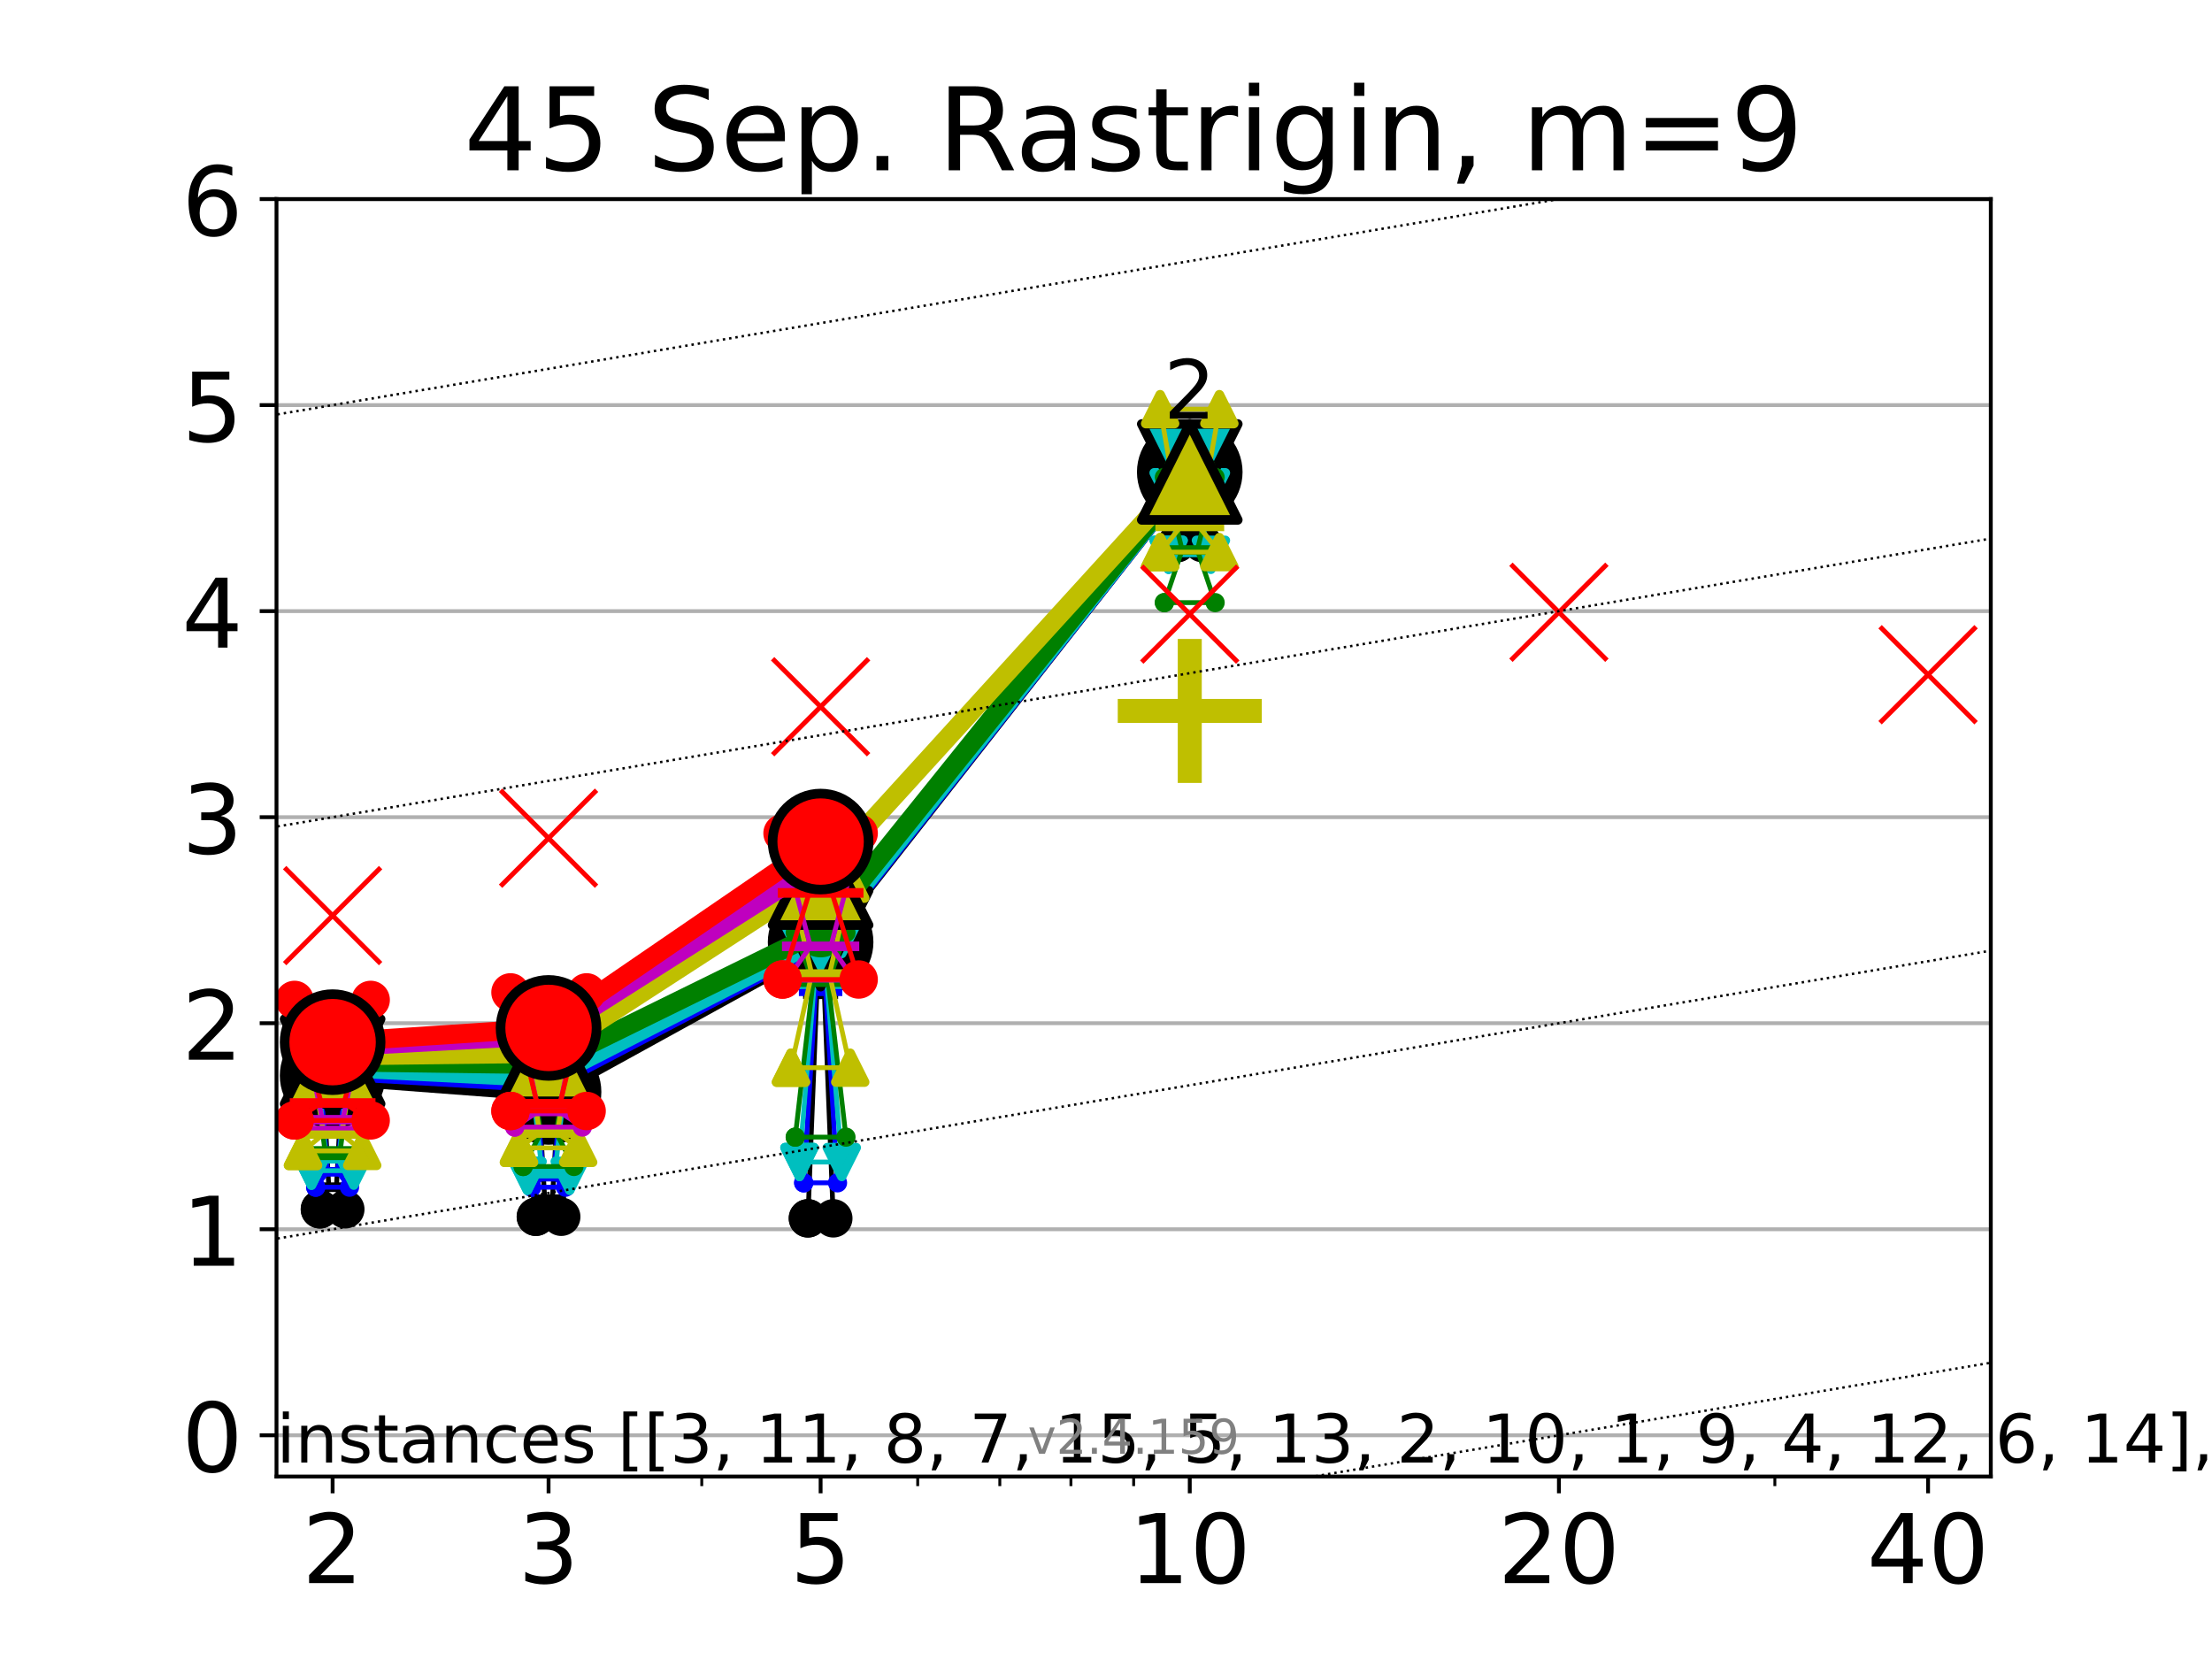 <?xml version="1.0" encoding="utf-8" standalone="no"?>
<!DOCTYPE svg PUBLIC "-//W3C//DTD SVG 1.1//EN"
  "http://www.w3.org/Graphics/SVG/1.1/DTD/svg11.dtd">
<!-- Created with matplotlib (https://matplotlib.org/) -->
<svg height="345.6pt" version="1.1" viewBox="0 0 460.8 345.6" width="460.8pt" xmlns="http://www.w3.org/2000/svg" xmlns:xlink="http://www.w3.org/1999/xlink">
 <defs>
  <style type="text/css">*{stroke-linecap:butt;stroke-linejoin:round;}</style>
 </defs>
 <g id="figure_1">
  <g id="patch_1">
   <path d="M 0 345.6 
L 460.8 345.6 
L 460.8 0 
L 0 0 
z
" style="fill:#ffffff;"/>
  </g>
  <g id="axes_1">
   <g id="patch_2">
    <path d="M 57.6 307.584 
L 414.72 307.584 
L 414.72 41.472 
L 57.6 41.472 
z
" style="fill:#ffffff;"/>
   </g>
   <g id="line2d_1">
    <defs>
     <path d="M -15 0 
L 15 0 
M 0 15 
L 0 -15 
" id="mdf789eb395" style="stroke:#bfbf00;stroke-width:5;"/>
    </defs>
    <g clip-path="url(#p2114324e9b)">
     <use style="fill:#bfbf00;stroke:#bfbf00;stroke-width:5;" x="247.849" xlink:href="#mdf789eb395" y="148.102"/>
    </g>
   </g>
   <g id="matplotlib.axis_1">
    <g id="xtick_1">
     <g id="line2d_2">
      <defs>
       <path d="M 0 0 
L 0 3.5 
" id="m4e3c770b0c" style="stroke:#000000;stroke-width:0.8;"/>
      </defs>
      <g>
       <use style="stroke:#000000;stroke-width:0.8;" x="69.289" xlink:href="#m4e3c770b0c" y="307.584"/>
      </g>
     </g>
     <g id="text_1">
      <!-- 2 -->
      <g transform="translate(62.927 329.781)scale(0.2 -0.2)">
       <defs>
        <path d="M 19.188 8.297 
L 53.609 8.297 
L 53.609 0 
L 7.328 0 
L 7.328 8.297 
Q 12.938 14.109 22.625 23.891 
Q 32.328 33.688 34.812 36.531 
Q 39.547 41.844 41.422 45.531 
Q 43.312 49.219 43.312 52.781 
Q 43.312 58.594 39.234 62.25 
Q 35.156 65.922 28.609 65.922 
Q 23.969 65.922 18.812 64.312 
Q 13.672 62.703 7.812 59.422 
L 7.812 69.391 
Q 13.766 71.781 18.938 73 
Q 24.125 74.219 28.422 74.219 
Q 39.75 74.219 46.484 68.547 
Q 53.219 62.891 53.219 53.422 
Q 53.219 48.922 51.531 44.891 
Q 49.859 40.875 45.406 35.406 
Q 44.188 33.984 37.641 27.219 
Q 31.109 20.453 19.188 8.297 
z
" id="DejaVuSans-50"/>
       </defs>
       <use xlink:href="#DejaVuSans-50"/>
      </g>
     </g>
    </g>
    <g id="xtick_2">
     <g id="line2d_3">
      <g>
       <use style="stroke:#000000;stroke-width:0.8;" x="114.274" xlink:href="#m4e3c770b0c" y="307.584"/>
      </g>
     </g>
     <g id="text_2">
      <!-- 3 -->
      <g transform="translate(107.911 329.781)scale(0.2 -0.2)">
       <defs>
        <path d="M 40.578 39.312 
Q 47.656 37.797 51.625 33 
Q 55.609 28.219 55.609 21.188 
Q 55.609 10.406 48.188 4.484 
Q 40.766 -1.422 27.094 -1.422 
Q 22.516 -1.422 17.656 -0.516 
Q 12.797 0.391 7.625 2.203 
L 7.625 11.719 
Q 11.719 9.328 16.594 8.109 
Q 21.484 6.891 26.812 6.891 
Q 36.078 6.891 40.938 10.547 
Q 45.797 14.203 45.797 21.188 
Q 45.797 27.641 41.281 31.266 
Q 36.766 34.906 28.719 34.906 
L 20.219 34.906 
L 20.219 43.016 
L 29.109 43.016 
Q 36.375 43.016 40.234 45.922 
Q 44.094 48.828 44.094 54.297 
Q 44.094 59.906 40.109 62.906 
Q 36.141 65.922 28.719 65.922 
Q 24.656 65.922 20.016 65.031 
Q 15.375 64.156 9.812 62.312 
L 9.812 71.094 
Q 15.438 72.656 20.344 73.438 
Q 25.25 74.219 29.594 74.219 
Q 40.828 74.219 47.359 69.109 
Q 53.906 64.016 53.906 55.328 
Q 53.906 49.266 50.438 45.094 
Q 46.969 40.922 40.578 39.312 
z
" id="DejaVuSans-51"/>
       </defs>
       <use xlink:href="#DejaVuSans-51"/>
      </g>
     </g>
    </g>
    <g id="xtick_3">
     <g id="line2d_4">
      <g>
       <use style="stroke:#000000;stroke-width:0.8;" x="170.948" xlink:href="#m4e3c770b0c" y="307.584"/>
      </g>
     </g>
     <g id="text_3">
      <!-- 5 -->
      <g transform="translate(164.585 329.781)scale(0.2 -0.2)">
       <defs>
        <path d="M 10.797 72.906 
L 49.516 72.906 
L 49.516 64.594 
L 19.828 64.594 
L 19.828 46.734 
Q 21.969 47.469 24.109 47.828 
Q 26.266 48.188 28.422 48.188 
Q 40.625 48.188 47.75 41.5 
Q 54.891 34.812 54.891 23.391 
Q 54.891 11.625 47.562 5.094 
Q 40.234 -1.422 26.906 -1.422 
Q 22.312 -1.422 17.547 -0.641 
Q 12.797 0.141 7.719 1.703 
L 7.719 11.625 
Q 12.109 9.234 16.797 8.062 
Q 21.484 6.891 26.703 6.891 
Q 35.156 6.891 40.078 11.328 
Q 45.016 15.766 45.016 23.391 
Q 45.016 31 40.078 35.438 
Q 35.156 39.891 26.703 39.891 
Q 22.75 39.891 18.812 39.016 
Q 14.891 38.141 10.797 36.281 
z
" id="DejaVuSans-53"/>
       </defs>
       <use xlink:href="#DejaVuSans-53"/>
      </g>
     </g>
    </g>
    <g id="xtick_4">
     <g id="line2d_5">
      <g>
       <use style="stroke:#000000;stroke-width:0.8;" x="247.849" xlink:href="#m4e3c770b0c" y="307.584"/>
      </g>
     </g>
     <g id="text_4">
      <!-- 10 -->
      <g transform="translate(235.124 329.781)scale(0.2 -0.2)">
       <defs>
        <path d="M 12.406 8.297 
L 28.516 8.297 
L 28.516 63.922 
L 10.984 60.406 
L 10.984 69.391 
L 28.422 72.906 
L 38.281 72.906 
L 38.281 8.297 
L 54.391 8.297 
L 54.391 0 
L 12.406 0 
z
" id="DejaVuSans-49"/>
        <path d="M 31.781 66.406 
Q 24.172 66.406 20.328 58.906 
Q 16.5 51.422 16.5 36.375 
Q 16.5 21.391 20.328 13.891 
Q 24.172 6.391 31.781 6.391 
Q 39.453 6.391 43.281 13.891 
Q 47.125 21.391 47.125 36.375 
Q 47.125 51.422 43.281 58.906 
Q 39.453 66.406 31.781 66.406 
z
M 31.781 74.219 
Q 44.047 74.219 50.516 64.516 
Q 56.984 54.828 56.984 36.375 
Q 56.984 17.969 50.516 8.266 
Q 44.047 -1.422 31.781 -1.422 
Q 19.531 -1.422 13.062 8.266 
Q 6.594 17.969 6.594 36.375 
Q 6.594 54.828 13.062 64.516 
Q 19.531 74.219 31.781 74.219 
z
" id="DejaVuSans-48"/>
       </defs>
       <use xlink:href="#DejaVuSans-49"/>
       <use x="63.623" xlink:href="#DejaVuSans-48"/>
      </g>
     </g>
    </g>
    <g id="xtick_5">
     <g id="line2d_6">
      <g>
       <use style="stroke:#000000;stroke-width:0.8;" x="324.751" xlink:href="#m4e3c770b0c" y="307.584"/>
      </g>
     </g>
     <g id="text_5">
      <!-- 20 -->
      <g transform="translate(312.026 329.781)scale(0.2 -0.2)">
       <use xlink:href="#DejaVuSans-50"/>
       <use x="63.623" xlink:href="#DejaVuSans-48"/>
      </g>
     </g>
    </g>
    <g id="xtick_6">
     <g id="line2d_7">
      <g>
       <use style="stroke:#000000;stroke-width:0.8;" x="401.652" xlink:href="#m4e3c770b0c" y="307.584"/>
      </g>
     </g>
     <g id="text_6">
      <!-- 40 -->
      <g transform="translate(388.927 329.781)scale(0.2 -0.2)">
       <defs>
        <path d="M 37.797 64.312 
L 12.891 25.391 
L 37.797 25.391 
z
M 35.203 72.906 
L 47.609 72.906 
L 47.609 25.391 
L 58.016 25.391 
L 58.016 17.188 
L 47.609 17.188 
L 47.609 0 
L 37.797 0 
L 37.797 17.188 
L 4.891 17.188 
L 4.891 26.703 
z
" id="DejaVuSans-52"/>
       </defs>
       <use xlink:href="#DejaVuSans-52"/>
       <use x="63.623" xlink:href="#DejaVuSans-48"/>
      </g>
     </g>
    </g>
    <g id="xtick_7">
     <g id="line2d_8">
      <defs>
       <path d="M 0 0 
L 0 2 
" id="mb4a220111e" style="stroke:#000000;stroke-width:0.6;"/>
      </defs>
      <g>
       <use style="stroke:#000000;stroke-width:0.6;" x="146.191" xlink:href="#mb4a220111e" y="307.584"/>
      </g>
     </g>
    </g>
    <g id="xtick_8">
     <g id="line2d_9">
      <g>
       <use style="stroke:#000000;stroke-width:0.6;" x="191.175" xlink:href="#mb4a220111e" y="307.584"/>
      </g>
     </g>
    </g>
    <g id="xtick_9">
     <g id="line2d_10">
      <g>
       <use style="stroke:#000000;stroke-width:0.6;" x="208.278" xlink:href="#mb4a220111e" y="307.584"/>
      </g>
     </g>
    </g>
    <g id="xtick_10">
     <g id="line2d_11">
      <g>
       <use style="stroke:#000000;stroke-width:0.6;" x="223.092" xlink:href="#mb4a220111e" y="307.584"/>
      </g>
     </g>
    </g>
    <g id="xtick_11">
     <g id="line2d_12">
      <g>
       <use style="stroke:#000000;stroke-width:0.6;" x="236.16" xlink:href="#mb4a220111e" y="307.584"/>
      </g>
     </g>
    </g>
    <g id="xtick_12">
     <g id="line2d_13">
      <g>
       <use style="stroke:#000000;stroke-width:0.6;" x="369.735" xlink:href="#mb4a220111e" y="307.584"/>
      </g>
     </g>
    </g>
   </g>
   <g id="matplotlib.axis_2">
    <g id="ytick_1">
     <g id="line2d_14">
      <path clip-path="url(#p2114324e9b)" d="M 57.6 299 
L 414.72 299 
" style="fill:none;stroke:#b0b0b0;stroke-linecap:square;stroke-width:0.8;"/>
     </g>
     <g id="line2d_15">
      <defs>
       <path d="M 0 0 
L -3.5 0 
" id="m7824b9d469" style="stroke:#000000;stroke-width:0.8;"/>
      </defs>
      <g>
       <use style="stroke:#000000;stroke-width:0.8;" x="57.6" xlink:href="#m7824b9d469" y="299"/>
      </g>
     </g>
     <g id="text_7">
      <!-- 0 -->
      <g transform="translate(37.875 306.598)scale(0.2 -0.2)">
       <use xlink:href="#DejaVuSans-48"/>
      </g>
     </g>
    </g>
    <g id="ytick_2">
     <g id="line2d_16">
      <path clip-path="url(#p2114324e9b)" d="M 57.6 256.078 
L 414.72 256.078 
" style="fill:none;stroke:#b0b0b0;stroke-linecap:square;stroke-width:0.8;"/>
     </g>
     <g id="line2d_17">
      <g>
       <use style="stroke:#000000;stroke-width:0.8;" x="57.6" xlink:href="#m7824b9d469" y="256.078"/>
      </g>
     </g>
     <g id="text_8">
      <!-- 1 -->
      <g transform="translate(37.875 263.677)scale(0.2 -0.2)">
       <use xlink:href="#DejaVuSans-49"/>
      </g>
     </g>
    </g>
    <g id="ytick_3">
     <g id="line2d_18">
      <path clip-path="url(#p2114324e9b)" d="M 57.6 213.157 
L 414.72 213.157 
" style="fill:none;stroke:#b0b0b0;stroke-linecap:square;stroke-width:0.8;"/>
     </g>
     <g id="line2d_19">
      <g>
       <use style="stroke:#000000;stroke-width:0.8;" x="57.6" xlink:href="#m7824b9d469" y="213.157"/>
      </g>
     </g>
     <g id="text_9">
      <!-- 2 -->
      <g transform="translate(37.875 220.756)scale(0.2 -0.2)">
       <use xlink:href="#DejaVuSans-50"/>
      </g>
     </g>
    </g>
    <g id="ytick_4">
     <g id="line2d_20">
      <path clip-path="url(#p2114324e9b)" d="M 57.6 170.236 
L 414.72 170.236 
" style="fill:none;stroke:#b0b0b0;stroke-linecap:square;stroke-width:0.8;"/>
     </g>
     <g id="line2d_21">
      <g>
       <use style="stroke:#000000;stroke-width:0.8;" x="57.6" xlink:href="#m7824b9d469" y="170.236"/>
      </g>
     </g>
     <g id="text_10">
      <!-- 3 -->
      <g transform="translate(37.875 177.834)scale(0.2 -0.2)">
       <use xlink:href="#DejaVuSans-51"/>
      </g>
     </g>
    </g>
    <g id="ytick_5">
     <g id="line2d_22">
      <path clip-path="url(#p2114324e9b)" d="M 57.6 127.315 
L 414.72 127.315 
" style="fill:none;stroke:#b0b0b0;stroke-linecap:square;stroke-width:0.8;"/>
     </g>
     <g id="line2d_23">
      <g>
       <use style="stroke:#000000;stroke-width:0.8;" x="57.6" xlink:href="#m7824b9d469" y="127.315"/>
      </g>
     </g>
     <g id="text_11">
      <!-- 4 -->
      <g transform="translate(37.875 134.913)scale(0.2 -0.2)">
       <use xlink:href="#DejaVuSans-52"/>
      </g>
     </g>
    </g>
    <g id="ytick_6">
     <g id="line2d_24">
      <path clip-path="url(#p2114324e9b)" d="M 57.6 84.393 
L 414.72 84.393 
" style="fill:none;stroke:#b0b0b0;stroke-linecap:square;stroke-width:0.8;"/>
     </g>
     <g id="line2d_25">
      <g>
       <use style="stroke:#000000;stroke-width:0.8;" x="57.6" xlink:href="#m7824b9d469" y="84.393"/>
      </g>
     </g>
     <g id="text_12">
      <!-- 5 -->
      <g transform="translate(37.875 91.992)scale(0.2 -0.2)">
       <use xlink:href="#DejaVuSans-53"/>
      </g>
     </g>
    </g>
    <g id="ytick_7">
     <g id="line2d_26">
      <path clip-path="url(#p2114324e9b)" d="M 57.6 41.472 
L 414.72 41.472 
" style="fill:none;stroke:#b0b0b0;stroke-linecap:square;stroke-width:0.8;"/>
     </g>
     <g id="line2d_27">
      <g>
       <use style="stroke:#000000;stroke-width:0.8;" x="57.6" xlink:href="#m7824b9d469" y="41.472"/>
      </g>
     </g>
     <g id="text_13">
      <!-- 6 -->
      <g transform="translate(37.875 49.07)scale(0.2 -0.2)">
       <defs>
        <path d="M 33.016 40.375 
Q 26.375 40.375 22.484 35.828 
Q 18.609 31.297 18.609 23.391 
Q 18.609 15.531 22.484 10.953 
Q 26.375 6.391 33.016 6.391 
Q 39.656 6.391 43.531 10.953 
Q 47.406 15.531 47.406 23.391 
Q 47.406 31.297 43.531 35.828 
Q 39.656 40.375 33.016 40.375 
z
M 52.594 71.297 
L 52.594 62.312 
Q 48.875 64.062 45.094 64.984 
Q 41.312 65.922 37.594 65.922 
Q 27.828 65.922 22.672 59.328 
Q 17.531 52.734 16.797 39.406 
Q 19.672 43.656 24.016 45.922 
Q 28.375 48.188 33.594 48.188 
Q 44.578 48.188 50.953 41.516 
Q 57.328 34.859 57.328 23.391 
Q 57.328 12.156 50.688 5.359 
Q 44.047 -1.422 33.016 -1.422 
Q 20.359 -1.422 13.672 8.266 
Q 6.984 17.969 6.984 36.375 
Q 6.984 53.656 15.188 63.938 
Q 23.391 74.219 37.203 74.219 
Q 40.922 74.219 44.703 73.484 
Q 48.484 72.75 52.594 71.297 
z
" id="DejaVuSans-54"/>
       </defs>
       <use xlink:href="#DejaVuSans-54"/>
      </g>
     </g>
    </g>
   </g>
   <g id="line2d_28">
    <path clip-path="url(#p2114324e9b)" d="M 66.646 251.919 
L 68.496 247.317 
L 66.646 212.88 
L 71.933 212.88 
L 70.082 247.317 
L 71.933 251.919 
L 66.646 251.919 
" style="fill:none;stroke:#000000;stroke-linecap:square;"/>
   </g>
   <g id="line2d_29">
    <path clip-path="url(#p2114324e9b)" d="M 66.646 251.919 
L 71.933 251.919 
L 71.933 212.88 
L 66.646 212.88 
L 66.646 251.919 
" style="fill:none;"/>
    <defs>
     <path d="M 0 3 
C 0.796 3 1.559 2.684 2.121 2.121 
C 2.684 1.559 3 0.796 3 0 
C 3 -0.796 2.684 -1.559 2.121 -2.121 
C 1.559 -2.684 0.796 -3 0 -3 
C -0.796 -3 -1.559 -2.684 -2.121 -2.121 
C -2.684 -1.559 -3 -0.796 -3 0 
C -3 0.796 -2.684 1.559 -2.121 2.121 
C -1.559 2.684 -0.796 3 0 3 
z
" id="m96a8acb0b8" style="stroke:#000000;stroke-width:2;"/>
    </defs>
    <g clip-path="url(#p2114324e9b)">
     <use style="stroke:#000000;stroke-width:2;" x="66.646" xlink:href="#m96a8acb0b8" y="251.919"/>
     <use style="stroke:#000000;stroke-width:2;" x="71.933" xlink:href="#m96a8acb0b8" y="251.919"/>
     <use style="stroke:#000000;stroke-width:2;" x="71.933" xlink:href="#m96a8acb0b8" y="212.88"/>
     <use style="stroke:#000000;stroke-width:2;" x="66.646" xlink:href="#m96a8acb0b8" y="212.88"/>
     <use style="stroke:#000000;stroke-width:2;" x="66.646" xlink:href="#m96a8acb0b8" y="251.919"/>
    </g>
   </g>
   <g id="line2d_30">
    <path clip-path="url(#p2114324e9b)" d="M 66.646 247.317 
L 71.933 247.317 
" style="fill:none;stroke:#000000;stroke-linecap:square;stroke-width:2;"/>
   </g>
   <g id="line2d_31">
    <path clip-path="url(#p2114324e9b)" d="M 111.63 253.473 
L 113.481 249.806 
L 111.63 218.293 
L 116.917 218.293 
L 115.067 249.806 
L 116.917 253.473 
L 111.63 253.473 
" style="fill:none;stroke:#000000;stroke-linecap:square;"/>
   </g>
   <g id="line2d_32">
    <path clip-path="url(#p2114324e9b)" d="M 111.63 253.473 
L 116.917 253.473 
L 116.917 218.293 
L 111.63 218.293 
L 111.63 253.473 
" style="fill:none;"/>
    <g clip-path="url(#p2114324e9b)">
     <use style="stroke:#000000;stroke-width:2;" x="111.63" xlink:href="#m96a8acb0b8" y="253.473"/>
     <use style="stroke:#000000;stroke-width:2;" x="116.917" xlink:href="#m96a8acb0b8" y="253.473"/>
     <use style="stroke:#000000;stroke-width:2;" x="116.917" xlink:href="#m96a8acb0b8" y="218.293"/>
     <use style="stroke:#000000;stroke-width:2;" x="111.63" xlink:href="#m96a8acb0b8" y="218.293"/>
     <use style="stroke:#000000;stroke-width:2;" x="111.63" xlink:href="#m96a8acb0b8" y="253.473"/>
    </g>
   </g>
   <g id="line2d_33">
    <path clip-path="url(#p2114324e9b)" d="M 111.63 249.806 
L 116.917 249.806 
" style="fill:none;stroke:#000000;stroke-linecap:square;stroke-width:2;"/>
   </g>
   <g id="line2d_34">
    <path clip-path="url(#p2114324e9b)" d="M 168.304 253.8 
L 170.155 207.126 
L 168.304 196.111 
L 173.591 196.111 
L 171.741 207.126 
L 173.591 253.8 
L 168.304 253.8 
" style="fill:none;stroke:#000000;stroke-linecap:square;"/>
   </g>
   <g id="line2d_35">
    <path clip-path="url(#p2114324e9b)" d="M 168.304 253.8 
L 173.591 253.8 
L 173.591 196.111 
L 168.304 196.111 
L 168.304 253.8 
" style="fill:none;"/>
    <g clip-path="url(#p2114324e9b)">
     <use style="stroke:#000000;stroke-width:2;" x="168.304" xlink:href="#m96a8acb0b8" y="253.8"/>
     <use style="stroke:#000000;stroke-width:2;" x="173.591" xlink:href="#m96a8acb0b8" y="253.8"/>
     <use style="stroke:#000000;stroke-width:2;" x="173.591" xlink:href="#m96a8acb0b8" y="196.111"/>
     <use style="stroke:#000000;stroke-width:2;" x="168.304" xlink:href="#m96a8acb0b8" y="196.111"/>
     <use style="stroke:#000000;stroke-width:2;" x="168.304" xlink:href="#m96a8acb0b8" y="253.8"/>
    </g>
   </g>
   <g id="line2d_36">
    <path clip-path="url(#p2114324e9b)" d="M 168.304 207.126 
L 173.591 207.126 
" style="fill:none;stroke:#000000;stroke-linecap:square;stroke-width:2;"/>
   </g>
   <g id="line2d_37">
    <path clip-path="url(#p2114324e9b)" d="M 245.206 113.139 
L 247.056 108.053 
L 245.206 94.066 
L 250.493 94.066 
L 248.642 108.053 
L 250.493 113.139 
L 245.206 113.139 
" style="fill:none;stroke:#000000;stroke-linecap:square;"/>
   </g>
   <g id="line2d_38">
    <path clip-path="url(#p2114324e9b)" d="M 245.206 113.139 
L 250.493 113.139 
L 250.493 94.066 
L 245.206 94.066 
L 245.206 113.139 
" style="fill:none;"/>
    <g clip-path="url(#p2114324e9b)">
     <use style="stroke:#000000;stroke-width:2;" x="245.206" xlink:href="#m96a8acb0b8" y="113.139"/>
     <use style="stroke:#000000;stroke-width:2;" x="250.493" xlink:href="#m96a8acb0b8" y="113.139"/>
     <use style="stroke:#000000;stroke-width:2;" x="250.493" xlink:href="#m96a8acb0b8" y="94.066"/>
     <use style="stroke:#000000;stroke-width:2;" x="245.206" xlink:href="#m96a8acb0b8" y="94.066"/>
     <use style="stroke:#000000;stroke-width:2;" x="245.206" xlink:href="#m96a8acb0b8" y="113.139"/>
    </g>
   </g>
   <g id="line2d_39">
    <path clip-path="url(#p2114324e9b)" d="M 245.206 108.053 
L 250.493 108.053 
" style="fill:none;stroke:#000000;stroke-linecap:square;stroke-width:2;"/>
   </g>
   <g id="line2d_40">
    <path clip-path="url(#p2114324e9b)" d="M 69.289 224.077 
L 114.274 227.471 
" style="fill:none;stroke:#000000;stroke-linecap:square;stroke-width:4;"/>
   </g>
   <g id="line2d_41">
    <path clip-path="url(#p2114324e9b)" d="M 114.274 227.471 
L 170.948 196.263 
" style="fill:none;stroke:#000000;stroke-linecap:square;stroke-width:4;"/>
   </g>
   <g id="line2d_42">
    <path clip-path="url(#p2114324e9b)" d="M 170.948 196.263 
L 247.849 98.333 
" style="fill:none;stroke:#000000;stroke-linecap:square;stroke-width:4;"/>
   </g>
   <g id="line2d_43">
    <path clip-path="url(#p2114324e9b)" d="M 69.289 224.077 
L 114.274 227.471 
L 170.948 196.263 
L 247.849 98.333 
" style="fill:none;"/>
    <defs>
     <path d="M 0 10 
C 2.652 10 5.196 8.946 7.071 7.071 
C 8.946 5.196 10 2.652 10 0 
C 10 -2.652 8.946 -5.196 7.071 -7.071 
C 5.196 -8.946 2.652 -10 0 -10 
C -2.652 -10 -5.196 -8.946 -7.071 -7.071 
C -8.946 -5.196 -10 -2.652 -10 0 
C -10 2.652 -8.946 5.196 -7.071 7.071 
C -5.196 8.946 -2.652 10 0 10 
z
" id="m5f1187cf79" style="stroke:#000000;stroke-width:2;"/>
    </defs>
    <g clip-path="url(#p2114324e9b)">
     <use style="stroke:#000000;stroke-width:2;" x="69.289" xlink:href="#m5f1187cf79" y="224.077"/>
     <use style="stroke:#000000;stroke-width:2;" x="114.274" xlink:href="#m5f1187cf79" y="227.471"/>
     <use style="stroke:#000000;stroke-width:2;" x="170.948" xlink:href="#m5f1187cf79" y="196.263"/>
     <use style="stroke:#000000;stroke-width:2;" x="247.849" xlink:href="#m5f1187cf79" y="98.333"/>
    </g>
   </g>
   <g id="line2d_44">
    <path clip-path="url(#p2114324e9b)" d="M 65.765 247.317 
L 68.232 244.114 
L 65.765 212.471 
L 72.814 212.471 
L 70.347 244.114 
L 72.814 247.317 
L 65.765 247.317 
" style="fill:none;stroke:#0000ff;stroke-linecap:square;"/>
   </g>
   <g id="line2d_45">
    <path clip-path="url(#p2114324e9b)" d="M 65.765 247.317 
L 72.814 247.317 
L 72.814 212.471 
L 65.765 212.471 
L 65.765 247.317 
" style="fill:none;"/>
    <defs>
     <path d="M 0 1.5 
C 0.398 1.5 0.779 1.342 1.061 1.061 
C 1.342 0.779 1.5 0.398 1.5 0 
C 1.5 -0.398 1.342 -0.779 1.061 -1.061 
C 0.779 -1.342 0.398 -1.5 0 -1.5 
C -0.398 -1.5 -0.779 -1.342 -1.061 -1.061 
C -1.342 -0.779 -1.5 -0.398 -1.5 0 
C -1.5 0.398 -1.342 0.779 -1.061 1.061 
C -0.779 1.342 -0.398 1.5 0 1.5 
z
" id="m78ba98225f" style="stroke:#0000ff;"/>
    </defs>
    <g clip-path="url(#p2114324e9b)">
     <use style="fill:#0000ff;stroke:#0000ff;" x="65.765" xlink:href="#m78ba98225f" y="247.317"/>
     <use style="fill:#0000ff;stroke:#0000ff;" x="72.814" xlink:href="#m78ba98225f" y="247.317"/>
     <use style="fill:#0000ff;stroke:#0000ff;" x="72.814" xlink:href="#m78ba98225f" y="212.471"/>
     <use style="fill:#0000ff;stroke:#0000ff;" x="65.765" xlink:href="#m78ba98225f" y="212.471"/>
     <use style="fill:#0000ff;stroke:#0000ff;" x="65.765" xlink:href="#m78ba98225f" y="247.317"/>
    </g>
   </g>
   <g id="line2d_46">
    <path clip-path="url(#p2114324e9b)" d="M 65.765 244.114 
L 72.814 244.114 
" style="fill:none;stroke:#0000ff;stroke-linecap:square;stroke-width:2;"/>
   </g>
   <g id="line2d_47">
    <path clip-path="url(#p2114324e9b)" d="M 110.749 247.317 
L 113.216 245.122 
L 110.749 217.689 
L 117.799 217.689 
L 115.331 245.122 
L 117.799 247.317 
L 110.749 247.317 
" style="fill:none;stroke:#0000ff;stroke-linecap:square;"/>
   </g>
   <g id="line2d_48">
    <path clip-path="url(#p2114324e9b)" d="M 110.749 247.317 
L 117.799 247.317 
L 117.799 217.689 
L 110.749 217.689 
L 110.749 247.317 
" style="fill:none;"/>
    <g clip-path="url(#p2114324e9b)">
     <use style="fill:#0000ff;stroke:#0000ff;" x="110.749" xlink:href="#m78ba98225f" y="247.317"/>
     <use style="fill:#0000ff;stroke:#0000ff;" x="117.799" xlink:href="#m78ba98225f" y="247.317"/>
     <use style="fill:#0000ff;stroke:#0000ff;" x="117.799" xlink:href="#m78ba98225f" y="217.689"/>
     <use style="fill:#0000ff;stroke:#0000ff;" x="110.749" xlink:href="#m78ba98225f" y="217.689"/>
     <use style="fill:#0000ff;stroke:#0000ff;" x="110.749" xlink:href="#m78ba98225f" y="247.317"/>
    </g>
   </g>
   <g id="line2d_49">
    <path clip-path="url(#p2114324e9b)" d="M 110.749 245.122 
L 117.799 245.122 
" style="fill:none;stroke:#0000ff;stroke-linecap:square;stroke-width:2;"/>
   </g>
   <g id="line2d_50">
    <path clip-path="url(#p2114324e9b)" d="M 167.423 246.408 
L 169.89 206.49 
L 167.423 195.734 
L 174.472 195.734 
L 172.005 206.49 
L 174.472 246.408 
L 167.423 246.408 
" style="fill:none;stroke:#0000ff;stroke-linecap:square;"/>
   </g>
   <g id="line2d_51">
    <path clip-path="url(#p2114324e9b)" d="M 167.423 246.408 
L 174.472 246.408 
L 174.472 195.734 
L 167.423 195.734 
L 167.423 246.408 
" style="fill:none;"/>
    <g clip-path="url(#p2114324e9b)">
     <use style="fill:#0000ff;stroke:#0000ff;" x="167.423" xlink:href="#m78ba98225f" y="246.408"/>
     <use style="fill:#0000ff;stroke:#0000ff;" x="174.472" xlink:href="#m78ba98225f" y="246.408"/>
     <use style="fill:#0000ff;stroke:#0000ff;" x="174.472" xlink:href="#m78ba98225f" y="195.734"/>
     <use style="fill:#0000ff;stroke:#0000ff;" x="167.423" xlink:href="#m78ba98225f" y="195.734"/>
     <use style="fill:#0000ff;stroke:#0000ff;" x="167.423" xlink:href="#m78ba98225f" y="246.408"/>
    </g>
   </g>
   <g id="line2d_52">
    <path clip-path="url(#p2114324e9b)" d="M 167.423 206.49 
L 174.472 206.49 
" style="fill:none;stroke:#0000ff;stroke-linecap:square;stroke-width:2;"/>
   </g>
   <g id="line2d_53">
    <path clip-path="url(#p2114324e9b)" d="M 244.325 106.852 
L 246.792 92.989 
L 244.325 89.562 
L 251.374 89.562 
L 248.907 92.989 
L 251.374 106.852 
L 244.325 106.852 
" style="fill:none;stroke:#0000ff;stroke-linecap:square;"/>
   </g>
   <g id="line2d_54">
    <path clip-path="url(#p2114324e9b)" d="M 244.325 106.852 
L 251.374 106.852 
L 251.374 89.562 
L 244.325 89.562 
L 244.325 106.852 
" style="fill:none;"/>
    <g clip-path="url(#p2114324e9b)">
     <use style="fill:#0000ff;stroke:#0000ff;" x="244.325" xlink:href="#m78ba98225f" y="106.852"/>
     <use style="fill:#0000ff;stroke:#0000ff;" x="251.374" xlink:href="#m78ba98225f" y="106.852"/>
     <use style="fill:#0000ff;stroke:#0000ff;" x="251.374" xlink:href="#m78ba98225f" y="89.562"/>
     <use style="fill:#0000ff;stroke:#0000ff;" x="244.325" xlink:href="#m78ba98225f" y="89.562"/>
     <use style="fill:#0000ff;stroke:#0000ff;" x="244.325" xlink:href="#m78ba98225f" y="106.852"/>
    </g>
   </g>
   <g id="line2d_55">
    <path clip-path="url(#p2114324e9b)" d="M 244.325 92.989 
L 251.374 92.989 
" style="fill:none;stroke:#0000ff;stroke-linecap:square;stroke-width:2;"/>
   </g>
   <g id="line2d_56">
    <path clip-path="url(#p2114324e9b)" d="M 69.289 223.056 
L 114.274 225.62 
" style="fill:none;stroke:#0000ff;stroke-linecap:square;stroke-width:4;"/>
   </g>
   <g id="line2d_57">
    <path clip-path="url(#p2114324e9b)" d="M 114.274 225.62 
L 170.948 195.952 
" style="fill:none;stroke:#0000ff;stroke-linecap:square;stroke-width:4;"/>
   </g>
   <g id="line2d_58">
    <path clip-path="url(#p2114324e9b)" d="M 170.948 195.952 
L 247.849 98.331 
" style="fill:none;stroke:#0000ff;stroke-linecap:square;stroke-width:4;"/>
   </g>
   <g id="line2d_59">
    <path clip-path="url(#p2114324e9b)" d="M 69.289 223.056 
L 114.274 225.62 
L 170.948 195.952 
L 247.849 98.331 
" style="fill:none;"/>
    <defs>
     <path d="M 0 5 
C 1.326 5 2.598 4.473 3.536 3.536 
C 4.473 2.598 5 1.326 5 0 
C 5 -1.326 4.473 -2.598 3.536 -3.536 
C 2.598 -4.473 1.326 -5 0 -5 
C -1.326 -5 -2.598 -4.473 -3.536 -3.536 
C -4.473 -2.598 -5 -1.326 -5 0 
C -5 1.326 -4.473 2.598 -3.536 3.536 
C -2.598 4.473 -1.326 5 0 5 
z
" id="mb4c8521b29" style="stroke:#0000ff;"/>
    </defs>
    <g clip-path="url(#p2114324e9b)">
     <use style="fill:#0000ff;stroke:#0000ff;" x="69.289" xlink:href="#mb4c8521b29" y="223.056"/>
     <use style="fill:#0000ff;stroke:#0000ff;" x="114.274" xlink:href="#mb4c8521b29" y="225.62"/>
     <use style="fill:#0000ff;stroke:#0000ff;" x="170.948" xlink:href="#mb4c8521b29" y="195.952"/>
     <use style="fill:#0000ff;stroke:#0000ff;" x="247.849" xlink:href="#mb4c8521b29" y="98.331"/>
    </g>
   </g>
   <g id="line2d_60">
    <path clip-path="url(#p2114324e9b)" d="M 64.883 243.87 
L 67.968 241.381 
L 64.883 212.159 
L 73.695 212.159 
L 70.611 241.381 
L 73.695 243.87 
L 64.883 243.87 
" style="fill:none;stroke:#00bfbf;stroke-linecap:square;"/>
   </g>
   <g id="line2d_61">
    <path clip-path="url(#p2114324e9b)" d="M 64.883 243.87 
L 73.695 243.87 
L 73.695 212.159 
L 64.883 212.159 
L 64.883 243.87 
" style="fill:none;"/>
    <defs>
     <path d="M -0 3 
L 3 -3 
L -3 -3 
z
" id="m2ce8565b11" style="stroke:#00bfbf;stroke-linejoin:miter;stroke-width:2;"/>
    </defs>
    <g clip-path="url(#p2114324e9b)">
     <use style="fill:#00bfbf;stroke:#00bfbf;stroke-linejoin:miter;stroke-width:2;" x="64.883" xlink:href="#m2ce8565b11" y="243.87"/>
     <use style="fill:#00bfbf;stroke:#00bfbf;stroke-linejoin:miter;stroke-width:2;" x="73.695" xlink:href="#m2ce8565b11" y="243.87"/>
     <use style="fill:#00bfbf;stroke:#00bfbf;stroke-linejoin:miter;stroke-width:2;" x="73.695" xlink:href="#m2ce8565b11" y="212.159"/>
     <use style="fill:#00bfbf;stroke:#00bfbf;stroke-linejoin:miter;stroke-width:2;" x="64.883" xlink:href="#m2ce8565b11" y="212.159"/>
     <use style="fill:#00bfbf;stroke:#00bfbf;stroke-linejoin:miter;stroke-width:2;" x="64.883" xlink:href="#m2ce8565b11" y="243.87"/>
    </g>
   </g>
   <g id="line2d_62">
    <path clip-path="url(#p2114324e9b)" d="M 64.883 241.381 
L 73.695 241.381 
" style="fill:none;stroke:#00bfbf;stroke-linecap:square;stroke-width:2;"/>
   </g>
   <g id="line2d_63">
    <path clip-path="url(#p2114324e9b)" d="M 109.868 244.95 
L 112.952 244.444 
L 109.868 216.762 
L 118.68 216.762 
L 115.596 244.444 
L 118.68 244.95 
L 109.868 244.95 
" style="fill:none;stroke:#00bfbf;stroke-linecap:square;"/>
   </g>
   <g id="line2d_64">
    <path clip-path="url(#p2114324e9b)" d="M 109.868 244.95 
L 118.68 244.95 
L 118.68 216.762 
L 109.868 216.762 
L 109.868 244.95 
" style="fill:none;"/>
    <g clip-path="url(#p2114324e9b)">
     <use style="fill:#00bfbf;stroke:#00bfbf;stroke-linejoin:miter;stroke-width:2;" x="109.868" xlink:href="#m2ce8565b11" y="244.95"/>
     <use style="fill:#00bfbf;stroke:#00bfbf;stroke-linejoin:miter;stroke-width:2;" x="118.68" xlink:href="#m2ce8565b11" y="244.95"/>
     <use style="fill:#00bfbf;stroke:#00bfbf;stroke-linejoin:miter;stroke-width:2;" x="118.68" xlink:href="#m2ce8565b11" y="216.762"/>
     <use style="fill:#00bfbf;stroke:#00bfbf;stroke-linejoin:miter;stroke-width:2;" x="109.868" xlink:href="#m2ce8565b11" y="216.762"/>
     <use style="fill:#00bfbf;stroke:#00bfbf;stroke-linejoin:miter;stroke-width:2;" x="109.868" xlink:href="#m2ce8565b11" y="244.95"/>
    </g>
   </g>
   <g id="line2d_65">
    <path clip-path="url(#p2114324e9b)" d="M 109.868 244.444 
L 118.68 244.444 
" style="fill:none;stroke:#00bfbf;stroke-linecap:square;stroke-width:2;"/>
   </g>
   <g id="line2d_66">
    <path clip-path="url(#p2114324e9b)" d="M 166.542 242.072 
L 169.626 205.036 
L 166.542 195.631 
L 175.354 195.631 
L 172.269 205.036 
L 175.354 242.072 
L 166.542 242.072 
" style="fill:none;stroke:#00bfbf;stroke-linecap:square;"/>
   </g>
   <g id="line2d_67">
    <path clip-path="url(#p2114324e9b)" d="M 166.542 242.072 
L 175.354 242.072 
L 175.354 195.631 
L 166.542 195.631 
L 166.542 242.072 
" style="fill:none;"/>
    <g clip-path="url(#p2114324e9b)">
     <use style="fill:#00bfbf;stroke:#00bfbf;stroke-linejoin:miter;stroke-width:2;" x="166.542" xlink:href="#m2ce8565b11" y="242.072"/>
     <use style="fill:#00bfbf;stroke:#00bfbf;stroke-linejoin:miter;stroke-width:2;" x="175.354" xlink:href="#m2ce8565b11" y="242.072"/>
     <use style="fill:#00bfbf;stroke:#00bfbf;stroke-linejoin:miter;stroke-width:2;" x="175.354" xlink:href="#m2ce8565b11" y="195.631"/>
     <use style="fill:#00bfbf;stroke:#00bfbf;stroke-linejoin:miter;stroke-width:2;" x="166.542" xlink:href="#m2ce8565b11" y="195.631"/>
     <use style="fill:#00bfbf;stroke:#00bfbf;stroke-linejoin:miter;stroke-width:2;" x="166.542" xlink:href="#m2ce8565b11" y="242.072"/>
    </g>
   </g>
   <g id="line2d_68">
    <path clip-path="url(#p2114324e9b)" d="M 166.542 205.036 
L 175.354 205.036 
" style="fill:none;stroke:#00bfbf;stroke-linecap:square;stroke-width:2;"/>
   </g>
   <g id="line2d_69">
    <path clip-path="url(#p2114324e9b)" d="M 243.443 115.578 
L 246.528 105.055 
L 243.443 101.502 
L 252.255 101.502 
L 249.171 105.055 
L 252.255 115.578 
L 243.443 115.578 
" style="fill:none;stroke:#00bfbf;stroke-linecap:square;"/>
   </g>
   <g id="line2d_70">
    <path clip-path="url(#p2114324e9b)" d="M 243.443 115.578 
L 252.255 115.578 
L 252.255 101.502 
L 243.443 101.502 
L 243.443 115.578 
" style="fill:none;"/>
    <g clip-path="url(#p2114324e9b)">
     <use style="fill:#00bfbf;stroke:#00bfbf;stroke-linejoin:miter;stroke-width:2;" x="243.443" xlink:href="#m2ce8565b11" y="115.578"/>
     <use style="fill:#00bfbf;stroke:#00bfbf;stroke-linejoin:miter;stroke-width:2;" x="252.255" xlink:href="#m2ce8565b11" y="115.578"/>
     <use style="fill:#00bfbf;stroke:#00bfbf;stroke-linejoin:miter;stroke-width:2;" x="252.255" xlink:href="#m2ce8565b11" y="101.502"/>
     <use style="fill:#00bfbf;stroke:#00bfbf;stroke-linejoin:miter;stroke-width:2;" x="243.443" xlink:href="#m2ce8565b11" y="101.502"/>
     <use style="fill:#00bfbf;stroke:#00bfbf;stroke-linejoin:miter;stroke-width:2;" x="243.443" xlink:href="#m2ce8565b11" y="115.578"/>
    </g>
   </g>
   <g id="line2d_71">
    <path clip-path="url(#p2114324e9b)" d="M 243.443 105.055 
L 252.255 105.055 
" style="fill:none;stroke:#00bfbf;stroke-linecap:square;stroke-width:2;"/>
   </g>
   <g id="line2d_72">
    <path clip-path="url(#p2114324e9b)" d="M 69.289 222.29 
L 114.274 224.536 
" style="fill:none;stroke:#00bfbf;stroke-linecap:square;stroke-width:4;"/>
   </g>
   <g id="line2d_73">
    <path clip-path="url(#p2114324e9b)" d="M 114.274 224.536 
L 170.948 195.536 
" style="fill:none;stroke:#00bfbf;stroke-linecap:square;stroke-width:4;"/>
   </g>
   <g id="line2d_74">
    <path clip-path="url(#p2114324e9b)" d="M 170.948 195.536 
L 247.849 98.327 
" style="fill:none;stroke:#00bfbf;stroke-linecap:square;stroke-width:4;"/>
   </g>
   <g id="line2d_75">
    <path clip-path="url(#p2114324e9b)" d="M 69.289 222.29 
L 114.274 224.536 
L 170.948 195.536 
L 247.849 98.327 
" style="fill:none;"/>
    <defs>
     <path d="M -0 10 
L 10 -10 
L -10 -10 
z
" id="mb262ca9a74" style="stroke:#000000;stroke-linejoin:miter;stroke-width:2;"/>
    </defs>
    <g clip-path="url(#p2114324e9b)">
     <use style="fill:#00bfbf;stroke:#000000;stroke-linejoin:miter;stroke-width:2;" x="69.289" xlink:href="#mb262ca9a74" y="222.29"/>
     <use style="fill:#00bfbf;stroke:#000000;stroke-linejoin:miter;stroke-width:2;" x="114.274" xlink:href="#mb262ca9a74" y="224.536"/>
     <use style="fill:#00bfbf;stroke:#000000;stroke-linejoin:miter;stroke-width:2;" x="170.948" xlink:href="#mb262ca9a74" y="195.536"/>
     <use style="fill:#00bfbf;stroke:#000000;stroke-linejoin:miter;stroke-width:2;" x="247.849" xlink:href="#mb262ca9a74" y="98.327"/>
    </g>
   </g>
   <g id="line2d_76">
    <path clip-path="url(#p2114324e9b)" d="M 64.002 241.171 
L 67.703 239.759 
L 64.002 211.296 
L 74.576 211.296 
L 70.875 239.759 
L 74.576 241.171 
L 64.002 241.171 
" style="fill:none;stroke:#008000;stroke-linecap:square;"/>
   </g>
   <g id="line2d_77">
    <path clip-path="url(#p2114324e9b)" d="M 64.002 241.171 
L 74.576 241.171 
L 74.576 211.296 
L 64.002 211.296 
L 64.002 241.171 
" style="fill:none;"/>
    <defs>
     <path d="M 0 1.5 
C 0.398 1.5 0.779 1.342 1.061 1.061 
C 1.342 0.779 1.5 0.398 1.5 0 
C 1.5 -0.398 1.342 -0.779 1.061 -1.061 
C 0.779 -1.342 0.398 -1.5 0 -1.5 
C -0.398 -1.5 -0.779 -1.342 -1.061 -1.061 
C -1.342 -0.779 -1.5 -0.398 -1.5 0 
C -1.5 0.398 -1.342 0.779 -1.061 1.061 
C -0.779 1.342 -0.398 1.5 0 1.5 
z
" id="maba3070968" style="stroke:#008000;"/>
    </defs>
    <g clip-path="url(#p2114324e9b)">
     <use style="fill:#008000;stroke:#008000;" x="64.002" xlink:href="#maba3070968" y="241.171"/>
     <use style="fill:#008000;stroke:#008000;" x="74.576" xlink:href="#maba3070968" y="241.171"/>
     <use style="fill:#008000;stroke:#008000;" x="74.576" xlink:href="#maba3070968" y="211.296"/>
     <use style="fill:#008000;stroke:#008000;" x="64.002" xlink:href="#maba3070968" y="211.296"/>
     <use style="fill:#008000;stroke:#008000;" x="64.002" xlink:href="#maba3070968" y="241.171"/>
    </g>
   </g>
   <g id="line2d_78">
    <path clip-path="url(#p2114324e9b)" d="M 64.002 239.759 
L 74.576 239.759 
" style="fill:none;stroke:#008000;stroke-linecap:square;stroke-width:2;"/>
   </g>
   <g id="line2d_79">
    <path clip-path="url(#p2114324e9b)" d="M 108.987 243.003 
L 112.688 236.019 
L 108.987 212.956 
L 119.561 212.956 
L 115.86 236.019 
L 119.561 243.003 
L 108.987 243.003 
" style="fill:none;stroke:#008000;stroke-linecap:square;"/>
   </g>
   <g id="line2d_80">
    <path clip-path="url(#p2114324e9b)" d="M 108.987 243.003 
L 119.561 243.003 
L 119.561 212.956 
L 108.987 212.956 
L 108.987 243.003 
" style="fill:none;"/>
    <g clip-path="url(#p2114324e9b)">
     <use style="fill:#008000;stroke:#008000;" x="108.987" xlink:href="#maba3070968" y="243.003"/>
     <use style="fill:#008000;stroke:#008000;" x="119.561" xlink:href="#maba3070968" y="243.003"/>
     <use style="fill:#008000;stroke:#008000;" x="119.561" xlink:href="#maba3070968" y="212.956"/>
     <use style="fill:#008000;stroke:#008000;" x="108.987" xlink:href="#maba3070968" y="212.956"/>
     <use style="fill:#008000;stroke:#008000;" x="108.987" xlink:href="#maba3070968" y="243.003"/>
    </g>
   </g>
   <g id="line2d_81">
    <path clip-path="url(#p2114324e9b)" d="M 108.987 236.019 
L 119.561 236.019 
" style="fill:none;stroke:#008000;stroke-linecap:square;stroke-width:2;"/>
   </g>
   <g id="line2d_82">
    <path clip-path="url(#p2114324e9b)" d="M 165.661 236.886 
L 169.362 204.607 
L 165.661 194.29 
L 176.235 194.29 
L 172.534 204.607 
L 176.235 236.886 
L 165.661 236.886 
" style="fill:none;stroke:#008000;stroke-linecap:square;"/>
   </g>
   <g id="line2d_83">
    <path clip-path="url(#p2114324e9b)" d="M 165.661 236.886 
L 176.235 236.886 
L 176.235 194.29 
L 165.661 194.29 
L 165.661 236.886 
" style="fill:none;"/>
    <g clip-path="url(#p2114324e9b)">
     <use style="fill:#008000;stroke:#008000;" x="165.661" xlink:href="#maba3070968" y="236.886"/>
     <use style="fill:#008000;stroke:#008000;" x="176.235" xlink:href="#maba3070968" y="236.886"/>
     <use style="fill:#008000;stroke:#008000;" x="176.235" xlink:href="#maba3070968" y="194.29"/>
     <use style="fill:#008000;stroke:#008000;" x="165.661" xlink:href="#maba3070968" y="194.29"/>
     <use style="fill:#008000;stroke:#008000;" x="165.661" xlink:href="#maba3070968" y="236.886"/>
    </g>
   </g>
   <g id="line2d_84">
    <path clip-path="url(#p2114324e9b)" d="M 165.661 204.607 
L 176.235 204.607 
" style="fill:none;stroke:#008000;stroke-linecap:square;stroke-width:2;"/>
   </g>
   <g id="line2d_85">
    <path clip-path="url(#p2114324e9b)" d="M 242.562 125.533 
L 246.263 114.584 
L 242.562 99.434 
L 253.136 99.434 
L 249.435 114.584 
L 253.136 125.533 
L 242.562 125.533 
" style="fill:none;stroke:#008000;stroke-linecap:square;"/>
   </g>
   <g id="line2d_86">
    <path clip-path="url(#p2114324e9b)" d="M 242.562 125.533 
L 253.136 125.533 
L 253.136 99.434 
L 242.562 99.434 
L 242.562 125.533 
" style="fill:none;"/>
    <g clip-path="url(#p2114324e9b)">
     <use style="fill:#008000;stroke:#008000;" x="242.562" xlink:href="#maba3070968" y="125.533"/>
     <use style="fill:#008000;stroke:#008000;" x="253.136" xlink:href="#maba3070968" y="125.533"/>
     <use style="fill:#008000;stroke:#008000;" x="253.136" xlink:href="#maba3070968" y="99.434"/>
     <use style="fill:#008000;stroke:#008000;" x="242.562" xlink:href="#maba3070968" y="99.434"/>
     <use style="fill:#008000;stroke:#008000;" x="242.562" xlink:href="#maba3070968" y="125.533"/>
    </g>
   </g>
   <g id="line2d_87">
    <path clip-path="url(#p2114324e9b)" d="M 242.562 114.584 
L 253.136 114.584 
" style="fill:none;stroke:#008000;stroke-linecap:square;stroke-width:2;"/>
   </g>
   <g id="line2d_88">
    <path clip-path="url(#p2114324e9b)" d="M 69.289 221.187 
L 114.274 221.776 
" style="fill:none;stroke:#008000;stroke-linecap:square;stroke-width:4;"/>
   </g>
   <g id="line2d_89">
    <path clip-path="url(#p2114324e9b)" d="M 114.274 221.776 
L 170.948 193.94 
" style="fill:none;stroke:#008000;stroke-linecap:square;stroke-width:4;"/>
   </g>
   <g id="line2d_90">
    <path clip-path="url(#p2114324e9b)" d="M 170.948 193.94 
L 247.849 98.324 
" style="fill:none;stroke:#008000;stroke-linecap:square;stroke-width:4;"/>
   </g>
   <g id="line2d_91">
    <path clip-path="url(#p2114324e9b)" d="M 69.289 221.187 
L 114.274 221.776 
L 170.948 193.94 
L 247.849 98.324 
" style="fill:none;"/>
    <defs>
     <path d="M 0 5 
C 1.326 5 2.598 4.473 3.536 3.536 
C 4.473 2.598 5 1.326 5 0 
C 5 -1.326 4.473 -2.598 3.536 -3.536 
C 2.598 -4.473 1.326 -5 0 -5 
C -1.326 -5 -2.598 -4.473 -3.536 -3.536 
C -4.473 -2.598 -5 -1.326 -5 0 
C -5 1.326 -4.473 2.598 -3.536 3.536 
C -2.598 4.473 -1.326 5 0 5 
z
" id="ma88e417e16" style="stroke:#008000;"/>
    </defs>
    <g clip-path="url(#p2114324e9b)">
     <use style="fill:#008000;stroke:#008000;" x="69.289" xlink:href="#ma88e417e16" y="221.187"/>
     <use style="fill:#008000;stroke:#008000;" x="114.274" xlink:href="#ma88e417e16" y="221.776"/>
     <use style="fill:#008000;stroke:#008000;" x="170.948" xlink:href="#ma88e417e16" y="193.94"/>
     <use style="fill:#008000;stroke:#008000;" x="247.849" xlink:href="#ma88e417e16" y="98.324"/>
    </g>
   </g>
   <g id="line2d_92">
    <path clip-path="url(#p2114324e9b)" d="M 63.121 239.759 
L 67.439 236.232 
L 63.121 210.431 
L 75.458 210.431 
L 71.14 236.232 
L 75.458 239.759 
L 63.121 239.759 
" style="fill:none;stroke:#bfbf00;stroke-linecap:square;"/>
   </g>
   <g id="line2d_93">
    <path clip-path="url(#p2114324e9b)" d="M 63.121 239.759 
L 75.458 239.759 
L 75.458 210.431 
L 63.121 210.431 
L 63.121 239.759 
" style="fill:none;"/>
    <defs>
     <path d="M 0 -3 
L -3 3 
L 3 3 
z
" id="m1db1a98a0c" style="stroke:#bfbf00;stroke-linejoin:miter;stroke-width:2;"/>
    </defs>
    <g clip-path="url(#p2114324e9b)">
     <use style="fill:#bfbf00;stroke:#bfbf00;stroke-linejoin:miter;stroke-width:2;" x="63.121" xlink:href="#m1db1a98a0c" y="239.759"/>
     <use style="fill:#bfbf00;stroke:#bfbf00;stroke-linejoin:miter;stroke-width:2;" x="75.458" xlink:href="#m1db1a98a0c" y="239.759"/>
     <use style="fill:#bfbf00;stroke:#bfbf00;stroke-linejoin:miter;stroke-width:2;" x="75.458" xlink:href="#m1db1a98a0c" y="210.431"/>
     <use style="fill:#bfbf00;stroke:#bfbf00;stroke-linejoin:miter;stroke-width:2;" x="63.121" xlink:href="#m1db1a98a0c" y="210.431"/>
     <use style="fill:#bfbf00;stroke:#bfbf00;stroke-linejoin:miter;stroke-width:2;" x="63.121" xlink:href="#m1db1a98a0c" y="239.759"/>
    </g>
   </g>
   <g id="line2d_94">
    <path clip-path="url(#p2114324e9b)" d="M 63.121 236.232 
L 75.458 236.232 
" style="fill:none;stroke:#bfbf00;stroke-linecap:square;stroke-width:2;"/>
   </g>
   <g id="line2d_95">
    <path clip-path="url(#p2114324e9b)" d="M 108.106 239.123 
L 112.423 236.019 
L 108.106 207.818 
L 120.442 207.818 
L 116.124 236.019 
L 120.442 239.123 
L 108.106 239.123 
" style="fill:none;stroke:#bfbf00;stroke-linecap:square;"/>
   </g>
   <g id="line2d_96">
    <path clip-path="url(#p2114324e9b)" d="M 108.106 239.123 
L 120.442 239.123 
L 120.442 207.818 
L 108.106 207.818 
L 108.106 239.123 
" style="fill:none;"/>
    <g clip-path="url(#p2114324e9b)">
     <use style="fill:#bfbf00;stroke:#bfbf00;stroke-linejoin:miter;stroke-width:2;" x="108.106" xlink:href="#m1db1a98a0c" y="239.123"/>
     <use style="fill:#bfbf00;stroke:#bfbf00;stroke-linejoin:miter;stroke-width:2;" x="120.442" xlink:href="#m1db1a98a0c" y="239.123"/>
     <use style="fill:#bfbf00;stroke:#bfbf00;stroke-linejoin:miter;stroke-width:2;" x="120.442" xlink:href="#m1db1a98a0c" y="207.818"/>
     <use style="fill:#bfbf00;stroke:#bfbf00;stroke-linejoin:miter;stroke-width:2;" x="108.106" xlink:href="#m1db1a98a0c" y="207.818"/>
     <use style="fill:#bfbf00;stroke:#bfbf00;stroke-linejoin:miter;stroke-width:2;" x="108.106" xlink:href="#m1db1a98a0c" y="239.123"/>
    </g>
   </g>
   <g id="line2d_97">
    <path clip-path="url(#p2114324e9b)" d="M 108.106 236.019 
L 120.442 236.019 
" style="fill:none;stroke:#bfbf00;stroke-linecap:square;stroke-width:2;"/>
   </g>
   <g id="line2d_98">
    <path clip-path="url(#p2114324e9b)" d="M 164.779 222.417 
L 169.097 202.918 
L 164.779 184.081 
L 177.116 184.081 
L 172.798 202.918 
L 177.116 222.417 
L 164.779 222.417 
" style="fill:none;stroke:#bfbf00;stroke-linecap:square;"/>
   </g>
   <g id="line2d_99">
    <path clip-path="url(#p2114324e9b)" d="M 164.779 222.417 
L 177.116 222.417 
L 177.116 184.081 
L 164.779 184.081 
L 164.779 222.417 
" style="fill:none;"/>
    <g clip-path="url(#p2114324e9b)">
     <use style="fill:#bfbf00;stroke:#bfbf00;stroke-linejoin:miter;stroke-width:2;" x="164.779" xlink:href="#m1db1a98a0c" y="222.417"/>
     <use style="fill:#bfbf00;stroke:#bfbf00;stroke-linejoin:miter;stroke-width:2;" x="177.116" xlink:href="#m1db1a98a0c" y="222.417"/>
     <use style="fill:#bfbf00;stroke:#bfbf00;stroke-linejoin:miter;stroke-width:2;" x="177.116" xlink:href="#m1db1a98a0c" y="184.081"/>
     <use style="fill:#bfbf00;stroke:#bfbf00;stroke-linejoin:miter;stroke-width:2;" x="164.779" xlink:href="#m1db1a98a0c" y="184.081"/>
     <use style="fill:#bfbf00;stroke:#bfbf00;stroke-linejoin:miter;stroke-width:2;" x="164.779" xlink:href="#m1db1a98a0c" y="222.417"/>
    </g>
   </g>
   <g id="line2d_100">
    <path clip-path="url(#p2114324e9b)" d="M 164.779 202.918 
L 177.116 202.918 
" style="fill:none;stroke:#bfbf00;stroke-linecap:square;stroke-width:2;"/>
   </g>
   <g id="line2d_101">
    <path clip-path="url(#p2114324e9b)" d="M 241.681 115.009 
L 245.999 109.651 
L 241.681 85.234 
L 254.018 85.234 
L 249.7 109.651 
L 254.018 115.009 
L 241.681 115.009 
" style="fill:none;stroke:#bfbf00;stroke-linecap:square;"/>
   </g>
   <g id="line2d_102">
    <path clip-path="url(#p2114324e9b)" d="M 241.681 115.009 
L 254.018 115.009 
L 254.018 85.234 
L 241.681 85.234 
L 241.681 115.009 
" style="fill:none;"/>
    <g clip-path="url(#p2114324e9b)">
     <use style="fill:#bfbf00;stroke:#bfbf00;stroke-linejoin:miter;stroke-width:2;" x="241.681" xlink:href="#m1db1a98a0c" y="115.009"/>
     <use style="fill:#bfbf00;stroke:#bfbf00;stroke-linejoin:miter;stroke-width:2;" x="254.018" xlink:href="#m1db1a98a0c" y="115.009"/>
     <use style="fill:#bfbf00;stroke:#bfbf00;stroke-linejoin:miter;stroke-width:2;" x="254.018" xlink:href="#m1db1a98a0c" y="85.234"/>
     <use style="fill:#bfbf00;stroke:#bfbf00;stroke-linejoin:miter;stroke-width:2;" x="241.681" xlink:href="#m1db1a98a0c" y="85.234"/>
     <use style="fill:#bfbf00;stroke:#bfbf00;stroke-linejoin:miter;stroke-width:2;" x="241.681" xlink:href="#m1db1a98a0c" y="115.009"/>
    </g>
   </g>
   <g id="line2d_103">
    <path clip-path="url(#p2114324e9b)" d="M 241.681 109.651 
L 254.018 109.651 
" style="fill:none;stroke:#bfbf00;stroke-linecap:square;stroke-width:2;"/>
   </g>
   <g id="line2d_104">
    <path clip-path="url(#p2114324e9b)" d="M 69.289 219.948 
L 114.274 219.419 
" style="fill:none;stroke:#bfbf00;stroke-linecap:square;stroke-width:4;"/>
   </g>
   <g id="line2d_105">
    <path clip-path="url(#p2114324e9b)" d="M 114.274 219.419 
L 170.948 182.706 
" style="fill:none;stroke:#bfbf00;stroke-linecap:square;stroke-width:4;"/>
   </g>
   <g id="line2d_106">
    <path clip-path="url(#p2114324e9b)" d="M 170.948 182.706 
L 247.849 98.303 
" style="fill:none;stroke:#bfbf00;stroke-linecap:square;stroke-width:4;"/>
   </g>
   <g id="line2d_107">
    <path clip-path="url(#p2114324e9b)" d="M 69.289 219.948 
L 114.274 219.419 
L 170.948 182.706 
L 247.849 98.303 
" style="fill:none;"/>
    <defs>
     <path d="M 0 -10 
L -10 10 
L 10 10 
z
" id="mf7bbb463a1" style="stroke:#000000;stroke-linejoin:miter;stroke-width:2;"/>
    </defs>
    <g clip-path="url(#p2114324e9b)">
     <use style="fill:#bfbf00;stroke:#000000;stroke-linejoin:miter;stroke-width:2;" x="69.289" xlink:href="#mf7bbb463a1" y="219.948"/>
     <use style="fill:#bfbf00;stroke:#000000;stroke-linejoin:miter;stroke-width:2;" x="114.274" xlink:href="#mf7bbb463a1" y="219.419"/>
     <use style="fill:#bfbf00;stroke:#000000;stroke-linejoin:miter;stroke-width:2;" x="170.948" xlink:href="#mf7bbb463a1" y="182.706"/>
     <use style="fill:#bfbf00;stroke:#000000;stroke-linejoin:miter;stroke-width:2;" x="247.849" xlink:href="#mf7bbb463a1" y="98.303"/>
    </g>
   </g>
   <g id="line2d_108">
    <path clip-path="url(#p2114324e9b)" d="M 62.24 234.989 
L 67.174 233.267 
L 62.24 209.759 
L 76.339 209.759 
L 71.404 233.267 
L 76.339 234.989 
L 62.24 234.989 
" style="fill:none;stroke:#bf00bf;stroke-linecap:square;"/>
   </g>
   <g id="line2d_109">
    <path clip-path="url(#p2114324e9b)" d="M 62.24 234.989 
L 76.339 234.989 
L 76.339 209.759 
L 62.24 209.759 
L 62.24 234.989 
" style="fill:none;"/>
    <defs>
     <path d="M 0 1.5 
C 0.398 1.5 0.779 1.342 1.061 1.061 
C 1.342 0.779 1.5 0.398 1.5 0 
C 1.5 -0.398 1.342 -0.779 1.061 -1.061 
C 0.779 -1.342 0.398 -1.5 0 -1.5 
C -0.398 -1.5 -0.779 -1.342 -1.061 -1.061 
C -1.342 -0.779 -1.5 -0.398 -1.5 0 
C -1.5 0.398 -1.342 0.779 -1.061 1.061 
C -0.779 1.342 -0.398 1.5 0 1.5 
z
" id="m5a08c538f4" style="stroke:#bf00bf;"/>
    </defs>
    <g clip-path="url(#p2114324e9b)">
     <use style="fill:#bf00bf;stroke:#bf00bf;" x="62.24" xlink:href="#m5a08c538f4" y="234.989"/>
     <use style="fill:#bf00bf;stroke:#bf00bf;" x="76.339" xlink:href="#m5a08c538f4" y="234.989"/>
     <use style="fill:#bf00bf;stroke:#bf00bf;" x="76.339" xlink:href="#m5a08c538f4" y="209.759"/>
     <use style="fill:#bf00bf;stroke:#bf00bf;" x="62.24" xlink:href="#m5a08c538f4" y="209.759"/>
     <use style="fill:#bf00bf;stroke:#bf00bf;" x="62.24" xlink:href="#m5a08c538f4" y="234.989"/>
    </g>
   </g>
   <g id="line2d_110">
    <path clip-path="url(#p2114324e9b)" d="M 62.24 233.267 
L 76.339 233.267 
" style="fill:none;stroke:#bf00bf;stroke-linecap:square;stroke-width:2;"/>
   </g>
   <g id="line2d_111">
    <path clip-path="url(#p2114324e9b)" d="M 107.224 234.789 
L 112.159 231.523 
L 107.224 207.266 
L 121.323 207.266 
L 116.389 231.523 
L 121.323 234.789 
L 107.224 234.789 
" style="fill:none;stroke:#bf00bf;stroke-linecap:square;"/>
   </g>
   <g id="line2d_112">
    <path clip-path="url(#p2114324e9b)" d="M 107.224 234.789 
L 121.323 234.789 
L 121.323 207.266 
L 107.224 207.266 
L 107.224 234.789 
" style="fill:none;"/>
    <g clip-path="url(#p2114324e9b)">
     <use style="fill:#bf00bf;stroke:#bf00bf;" x="107.224" xlink:href="#m5a08c538f4" y="234.789"/>
     <use style="fill:#bf00bf;stroke:#bf00bf;" x="121.323" xlink:href="#m5a08c538f4" y="234.789"/>
     <use style="fill:#bf00bf;stroke:#bf00bf;" x="121.323" xlink:href="#m5a08c538f4" y="207.266"/>
     <use style="fill:#bf00bf;stroke:#bf00bf;" x="107.224" xlink:href="#m5a08c538f4" y="207.266"/>
     <use style="fill:#bf00bf;stroke:#bf00bf;" x="107.224" xlink:href="#m5a08c538f4" y="234.789"/>
    </g>
   </g>
   <g id="line2d_113">
    <path clip-path="url(#p2114324e9b)" d="M 107.224 231.523 
L 121.323 231.523 
" style="fill:none;stroke:#bf00bf;stroke-linecap:square;stroke-width:2;"/>
   </g>
   <g id="line2d_114">
    <path clip-path="url(#p2114324e9b)" d="M 163.898 204.176 
L 168.833 197.136 
L 163.898 178.656 
L 177.997 178.656 
L 173.063 197.136 
L 177.997 204.176 
L 163.898 204.176 
" style="fill:none;stroke:#bf00bf;stroke-linecap:square;"/>
   </g>
   <g id="line2d_115">
    <path clip-path="url(#p2114324e9b)" d="M 163.898 204.176 
L 177.997 204.176 
L 177.997 178.656 
L 163.898 178.656 
L 163.898 204.176 
" style="fill:none;"/>
    <g clip-path="url(#p2114324e9b)">
     <use style="fill:#bf00bf;stroke:#bf00bf;" x="163.898" xlink:href="#m5a08c538f4" y="204.176"/>
     <use style="fill:#bf00bf;stroke:#bf00bf;" x="177.997" xlink:href="#m5a08c538f4" y="204.176"/>
     <use style="fill:#bf00bf;stroke:#bf00bf;" x="177.997" xlink:href="#m5a08c538f4" y="178.656"/>
     <use style="fill:#bf00bf;stroke:#bf00bf;" x="163.898" xlink:href="#m5a08c538f4" y="178.656"/>
     <use style="fill:#bf00bf;stroke:#bf00bf;" x="163.898" xlink:href="#m5a08c538f4" y="204.176"/>
    </g>
   </g>
   <g id="line2d_116">
    <path clip-path="url(#p2114324e9b)" d="M 163.898 197.136 
L 177.997 197.136 
" style="fill:none;stroke:#bf00bf;stroke-linecap:square;stroke-width:2;"/>
   </g>
   <g id="line2d_117">
    <path clip-path="url(#p2114324e9b)" d="M 69.289 218.11 
L 114.274 215.663 
" style="fill:none;stroke:#bf00bf;stroke-linecap:square;stroke-width:4;"/>
   </g>
   <g id="line2d_118">
    <path clip-path="url(#p2114324e9b)" d="M 114.274 215.663 
L 170.948 179.684 
" style="fill:none;stroke:#bf00bf;stroke-linecap:square;stroke-width:4;"/>
   </g>
   <g id="line2d_119">
    <path clip-path="url(#p2114324e9b)" d="M 69.289 218.11 
L 114.274 215.663 
L 170.948 179.684 
" style="fill:none;"/>
    <defs>
     <path d="M 0 5 
C 1.326 5 2.598 4.473 3.536 3.536 
C 4.473 2.598 5 1.326 5 0 
C 5 -1.326 4.473 -2.598 3.536 -3.536 
C 2.598 -4.473 1.326 -5 0 -5 
C -1.326 -5 -2.598 -4.473 -3.536 -3.536 
C -4.473 -2.598 -5 -1.326 -5 0 
C -5 1.326 -4.473 2.598 -3.536 3.536 
C -2.598 4.473 -1.326 5 0 5 
z
" id="m701c3d12f5" style="stroke:#bf00bf;"/>
    </defs>
    <g clip-path="url(#p2114324e9b)">
     <use style="fill:#bf00bf;stroke:#bf00bf;" x="69.289" xlink:href="#m701c3d12f5" y="218.11"/>
     <use style="fill:#bf00bf;stroke:#bf00bf;" x="114.274" xlink:href="#m701c3d12f5" y="215.663"/>
     <use style="fill:#bf00bf;stroke:#bf00bf;" x="170.948" xlink:href="#m701c3d12f5" y="179.684"/>
    </g>
   </g>
   <g id="line2d_120">
    <path clip-path="url(#p2114324e9b)" d="M 61.359 233.404 
L 66.91 229.777 
L 61.359 208.302 
L 77.22 208.302 
L 71.668 229.777 
L 77.22 233.404 
L 61.359 233.404 
" style="fill:none;stroke:#ff0000;stroke-linecap:square;"/>
   </g>
   <g id="line2d_121">
    <path clip-path="url(#p2114324e9b)" d="M 61.359 233.404 
L 77.22 233.404 
L 77.22 208.302 
L 61.359 208.302 
L 61.359 233.404 
" style="fill:none;"/>
    <defs>
     <path d="M 0 3 
C 0.796 3 1.559 2.684 2.121 2.121 
C 2.684 1.559 3 0.796 3 0 
C 3 -0.796 2.684 -1.559 2.121 -2.121 
C 1.559 -2.684 0.796 -3 0 -3 
C -0.796 -3 -1.559 -2.684 -2.121 -2.121 
C -2.684 -1.559 -3 -0.796 -3 0 
C -3 0.796 -2.684 1.559 -2.121 2.121 
C -1.559 2.684 -0.796 3 0 3 
z
" id="m6bb8e5fd39" style="stroke:#ff0000;stroke-width:2;"/>
    </defs>
    <g clip-path="url(#p2114324e9b)">
     <use style="fill:#ff0000;stroke:#ff0000;stroke-width:2;" x="61.359" xlink:href="#m6bb8e5fd39" y="233.404"/>
     <use style="fill:#ff0000;stroke:#ff0000;stroke-width:2;" x="77.22" xlink:href="#m6bb8e5fd39" y="233.404"/>
     <use style="fill:#ff0000;stroke:#ff0000;stroke-width:2;" x="77.22" xlink:href="#m6bb8e5fd39" y="208.302"/>
     <use style="fill:#ff0000;stroke:#ff0000;stroke-width:2;" x="61.359" xlink:href="#m6bb8e5fd39" y="208.302"/>
     <use style="fill:#ff0000;stroke:#ff0000;stroke-width:2;" x="61.359" xlink:href="#m6bb8e5fd39" y="233.404"/>
    </g>
   </g>
   <g id="line2d_122">
    <path clip-path="url(#p2114324e9b)" d="M 61.359 229.777 
L 77.22 229.777 
" style="fill:none;stroke:#ff0000;stroke-linecap:square;stroke-width:2;"/>
   </g>
   <g id="line2d_123">
    <path clip-path="url(#p2114324e9b)" d="M 106.343 231.44 
L 111.895 229.929 
L 106.343 206.73 
L 122.205 206.73 
L 116.653 229.929 
L 122.205 231.44 
L 106.343 231.44 
" style="fill:none;stroke:#ff0000;stroke-linecap:square;"/>
   </g>
   <g id="line2d_124">
    <path clip-path="url(#p2114324e9b)" d="M 106.343 231.44 
L 122.205 231.44 
L 122.205 206.73 
L 106.343 206.73 
L 106.343 231.44 
" style="fill:none;"/>
    <g clip-path="url(#p2114324e9b)">
     <use style="fill:#ff0000;stroke:#ff0000;stroke-width:2;" x="106.343" xlink:href="#m6bb8e5fd39" y="231.44"/>
     <use style="fill:#ff0000;stroke:#ff0000;stroke-width:2;" x="122.205" xlink:href="#m6bb8e5fd39" y="231.44"/>
     <use style="fill:#ff0000;stroke:#ff0000;stroke-width:2;" x="122.205" xlink:href="#m6bb8e5fd39" y="206.73"/>
     <use style="fill:#ff0000;stroke:#ff0000;stroke-width:2;" x="106.343" xlink:href="#m6bb8e5fd39" y="206.73"/>
     <use style="fill:#ff0000;stroke:#ff0000;stroke-width:2;" x="106.343" xlink:href="#m6bb8e5fd39" y="231.44"/>
    </g>
   </g>
   <g id="line2d_125">
    <path clip-path="url(#p2114324e9b)" d="M 106.343 229.929 
L 122.205 229.929 
" style="fill:none;stroke:#ff0000;stroke-linecap:square;stroke-width:2;"/>
   </g>
   <g id="line2d_126">
    <path clip-path="url(#p2114324e9b)" d="M 163.017 204.05 
L 168.568 186.011 
L 163.017 173.576 
L 178.878 173.576 
L 173.327 186.011 
L 178.878 204.05 
L 163.017 204.05 
" style="fill:none;stroke:#ff0000;stroke-linecap:square;"/>
   </g>
   <g id="line2d_127">
    <path clip-path="url(#p2114324e9b)" d="M 163.017 204.05 
L 178.878 204.05 
L 178.878 173.576 
L 163.017 173.576 
L 163.017 204.05 
" style="fill:none;"/>
    <g clip-path="url(#p2114324e9b)">
     <use style="fill:#ff0000;stroke:#ff0000;stroke-width:2;" x="163.017" xlink:href="#m6bb8e5fd39" y="204.05"/>
     <use style="fill:#ff0000;stroke:#ff0000;stroke-width:2;" x="178.878" xlink:href="#m6bb8e5fd39" y="204.05"/>
     <use style="fill:#ff0000;stroke:#ff0000;stroke-width:2;" x="178.878" xlink:href="#m6bb8e5fd39" y="173.576"/>
     <use style="fill:#ff0000;stroke:#ff0000;stroke-width:2;" x="163.017" xlink:href="#m6bb8e5fd39" y="173.576"/>
     <use style="fill:#ff0000;stroke:#ff0000;stroke-width:2;" x="163.017" xlink:href="#m6bb8e5fd39" y="204.05"/>
    </g>
   </g>
   <g id="line2d_128">
    <path clip-path="url(#p2114324e9b)" d="M 163.017 186.011 
L 178.878 186.011 
" style="fill:none;stroke:#ff0000;stroke-linecap:square;stroke-width:2;"/>
   </g>
   <g id="line2d_129">
    <path clip-path="url(#p2114324e9b)" d="M 69.289 217.1 
L 114.274 214.135 
" style="fill:none;stroke:#ff0000;stroke-linecap:square;stroke-width:4;"/>
   </g>
   <g id="line2d_130">
    <path clip-path="url(#p2114324e9b)" d="M 114.274 214.135 
L 170.948 175.315 
" style="fill:none;stroke:#ff0000;stroke-linecap:square;stroke-width:4;"/>
   </g>
   <g id="line2d_131">
    <path clip-path="url(#p2114324e9b)" d="M 69.289 217.1 
L 114.274 214.135 
L 170.948 175.315 
" style="fill:none;"/>
    <defs>
     <path d="M 0 10 
C 2.652 10 5.196 8.946 7.071 7.071 
C 8.946 5.196 10 2.652 10 0 
C 10 -2.652 8.946 -5.196 7.071 -7.071 
C 5.196 -8.946 2.652 -10 0 -10 
C -2.652 -10 -5.196 -8.946 -7.071 -7.071 
C -8.946 -5.196 -10 -2.652 -10 0 
C -10 2.652 -8.946 5.196 -7.071 7.071 
C -5.196 8.946 -2.652 10 0 10 
z
" id="m6b12ce54a3" style="stroke:#000000;stroke-width:2;"/>
    </defs>
    <g clip-path="url(#p2114324e9b)">
     <use style="fill:#ff0000;stroke:#000000;stroke-width:2;" x="69.289" xlink:href="#m6b12ce54a3" y="217.1"/>
     <use style="fill:#ff0000;stroke:#000000;stroke-width:2;" x="114.274" xlink:href="#m6b12ce54a3" y="214.135"/>
     <use style="fill:#ff0000;stroke:#000000;stroke-width:2;" x="170.948" xlink:href="#m6b12ce54a3" y="175.315"/>
    </g>
   </g>
   <g id="line2d_132"/>
   <g id="line2d_133"/>
   <g id="line2d_134"/>
   <g id="line2d_135"/>
   <g id="line2d_136"/>
   <g id="line2d_137"/>
   <g id="line2d_138"/>
   <g id="line2d_139">
    <defs>
     <path d="M -10 10 
L 10 -10 
M -10 -10 
L 10 10 
" id="m6c3dc59e36" style="stroke:#ff0000;"/>
    </defs>
    <g clip-path="url(#p2114324e9b)">
     <use style="fill:#ff0000;stroke:#ff0000;" x="69.289" xlink:href="#m6c3dc59e36" y="190.733"/>
     <use style="fill:#ff0000;stroke:#ff0000;" x="114.274" xlink:href="#m6c3dc59e36" y="174.614"/>
     <use style="fill:#ff0000;stroke:#ff0000;" x="170.948" xlink:href="#m6c3dc59e36" y="147.225"/>
     <use style="fill:#ff0000;stroke:#ff0000;" x="247.849" xlink:href="#m6c3dc59e36" y="127.935"/>
     <use style="fill:#ff0000;stroke:#ff0000;" x="324.751" xlink:href="#m6c3dc59e36" y="127.543"/>
     <use style="fill:#ff0000;stroke:#ff0000;" x="401.652" xlink:href="#m6c3dc59e36" y="140.56"/>
    </g>
   </g>
   <g id="line2d_140">
    <path clip-path="url(#p2114324e9b)" d="M 41.441 346.6 
L 461.8 275.973 
" style="fill:none;stroke:#000000;stroke-dasharray:0.5,0.825;stroke-dashoffset:0;stroke-width:0.5;"/>
   </g>
   <g id="line2d_141">
    <path clip-path="url(#p2114324e9b)" d="M -1 267.888 
L 461.8 190.131 
" style="fill:none;stroke:#000000;stroke-dasharray:0.5,0.825;stroke-dashoffset:0;stroke-width:0.5;"/>
   </g>
   <g id="line2d_142">
    <path clip-path="url(#p2114324e9b)" d="M -1 182.046 
L 461.8 104.288 
" style="fill:none;stroke:#000000;stroke-dasharray:0.5,0.825;stroke-dashoffset:0;stroke-width:0.5;"/>
   </g>
   <g id="line2d_143">
    <path clip-path="url(#p2114324e9b)" d="M -1 96.203 
L 461.8 18.446 
" style="fill:none;stroke:#000000;stroke-dasharray:0.5,0.825;stroke-dashoffset:0;stroke-width:0.5;"/>
   </g>
   <g id="line2d_144">
    <path clip-path="url(#p2114324e9b)" d="M -1 10.36 
L 66.615 -1 
" style="fill:none;stroke:#000000;stroke-dasharray:0.5,0.825;stroke-dashoffset:0;stroke-width:0.5;"/>
   </g>
   <g id="patch_3">
    <path d="M 57.6 307.584 
L 57.6 41.472 
" style="fill:none;stroke:#000000;stroke-linecap:square;stroke-linejoin:miter;stroke-width:0.8;"/>
   </g>
   <g id="patch_4">
    <path d="M 414.72 307.584 
L 414.72 41.472 
" style="fill:none;stroke:#000000;stroke-linecap:square;stroke-linejoin:miter;stroke-width:0.8;"/>
   </g>
   <g id="patch_5">
    <path d="M 57.6 307.584 
L 414.72 307.584 
" style="fill:none;stroke:#000000;stroke-linecap:square;stroke-linejoin:miter;stroke-width:0.8;"/>
   </g>
   <g id="patch_6">
    <path d="M 57.6 41.472 
L 414.72 41.472 
" style="fill:none;stroke:#000000;stroke-linecap:square;stroke-linejoin:miter;stroke-width:0.8;"/>
   </g>
   <g id="text_14">
    <!-- 2 -->
    <g transform="translate(242.441 87.209)scale(0.17 -0.17)">
     <use xlink:href="#DejaVuSans-50"/>
    </g>
   </g>
   <g id="text_15">
    <!-- instances [[3, 11, 8, 7, 15, 5, 13, 2, 10, 1, 9, 4, 12, 6, 14], [1, 9, 6, 14, 5, 13, 3, 11, 8, 7, 15, 2, 10, 4, 12], [7, 15, 4, 12, 3, 11, 1, 9, 6, 14, 5, 13, 8, 2, 10], [5, 13, 2, 10, 1, 9, 7, 15, 4, 12, 3, 11, 6, 14, 8], [3, 11, 8, 7, 15, 5, 13, 2, 10, 1, 9, 4, 12, 6, 14], [1, 9, 6, 14, 5, 13, 3, 11, 8, 7, 15, 2, 10, 4, 12]]absolute targets -->
    <g transform="translate(57.6 304.672)scale(0.14 -0.14)">
     <defs>
      <path d="M 9.422 54.688 
L 18.406 54.688 
L 18.406 0 
L 9.422 0 
z
M 9.422 75.984 
L 18.406 75.984 
L 18.406 64.594 
L 9.422 64.594 
z
" id="DejaVuSans-105"/>
      <path d="M 54.891 33.016 
L 54.891 0 
L 45.906 0 
L 45.906 32.719 
Q 45.906 40.484 42.875 44.328 
Q 39.844 48.188 33.797 48.188 
Q 26.516 48.188 22.312 43.547 
Q 18.109 38.922 18.109 30.906 
L 18.109 0 
L 9.078 0 
L 9.078 54.688 
L 18.109 54.688 
L 18.109 46.188 
Q 21.344 51.125 25.703 53.562 
Q 30.078 56 35.797 56 
Q 45.219 56 50.047 50.172 
Q 54.891 44.344 54.891 33.016 
z
" id="DejaVuSans-110"/>
      <path d="M 44.281 53.078 
L 44.281 44.578 
Q 40.484 46.531 36.375 47.5 
Q 32.281 48.484 27.875 48.484 
Q 21.188 48.484 17.844 46.438 
Q 14.5 44.391 14.5 40.281 
Q 14.5 37.156 16.891 35.375 
Q 19.281 33.594 26.516 31.984 
L 29.594 31.297 
Q 39.156 29.25 43.188 25.516 
Q 47.219 21.781 47.219 15.094 
Q 47.219 7.469 41.188 3.016 
Q 35.156 -1.422 24.609 -1.422 
Q 20.219 -1.422 15.453 -0.562 
Q 10.688 0.297 5.422 2 
L 5.422 11.281 
Q 10.406 8.688 15.234 7.391 
Q 20.062 6.109 24.812 6.109 
Q 31.156 6.109 34.562 8.281 
Q 37.984 10.453 37.984 14.406 
Q 37.984 18.062 35.516 20.016 
Q 33.062 21.969 24.703 23.781 
L 21.578 24.516 
Q 13.234 26.266 9.516 29.906 
Q 5.812 33.547 5.812 39.891 
Q 5.812 47.609 11.281 51.797 
Q 16.75 56 26.812 56 
Q 31.781 56 36.172 55.266 
Q 40.578 54.547 44.281 53.078 
z
" id="DejaVuSans-115"/>
      <path d="M 18.312 70.219 
L 18.312 54.688 
L 36.812 54.688 
L 36.812 47.703 
L 18.312 47.703 
L 18.312 18.016 
Q 18.312 11.328 20.141 9.422 
Q 21.969 7.516 27.594 7.516 
L 36.812 7.516 
L 36.812 0 
L 27.594 0 
Q 17.188 0 13.234 3.875 
Q 9.281 7.766 9.281 18.016 
L 9.281 47.703 
L 2.688 47.703 
L 2.688 54.688 
L 9.281 54.688 
L 9.281 70.219 
z
" id="DejaVuSans-116"/>
      <path d="M 34.281 27.484 
Q 23.391 27.484 19.188 25 
Q 14.984 22.516 14.984 16.5 
Q 14.984 11.719 18.141 8.906 
Q 21.297 6.109 26.703 6.109 
Q 34.188 6.109 38.703 11.406 
Q 43.219 16.703 43.219 25.484 
L 43.219 27.484 
z
M 52.203 31.203 
L 52.203 0 
L 43.219 0 
L 43.219 8.297 
Q 40.141 3.328 35.547 0.953 
Q 30.953 -1.422 24.312 -1.422 
Q 15.922 -1.422 10.953 3.297 
Q 6 8.016 6 15.922 
Q 6 25.141 12.172 29.828 
Q 18.359 34.516 30.609 34.516 
L 43.219 34.516 
L 43.219 35.406 
Q 43.219 41.609 39.141 45 
Q 35.062 48.391 27.688 48.391 
Q 23 48.391 18.547 47.266 
Q 14.109 46.141 10.016 43.891 
L 10.016 52.203 
Q 14.938 54.109 19.578 55.047 
Q 24.219 56 28.609 56 
Q 40.484 56 46.344 49.844 
Q 52.203 43.703 52.203 31.203 
z
" id="DejaVuSans-97"/>
      <path d="M 48.781 52.594 
L 48.781 44.188 
Q 44.969 46.297 41.141 47.344 
Q 37.312 48.391 33.406 48.391 
Q 24.656 48.391 19.812 42.844 
Q 14.984 37.312 14.984 27.297 
Q 14.984 17.281 19.812 11.734 
Q 24.656 6.203 33.406 6.203 
Q 37.312 6.203 41.141 7.25 
Q 44.969 8.297 48.781 10.406 
L 48.781 2.094 
Q 45.016 0.344 40.984 -0.531 
Q 36.969 -1.422 32.422 -1.422 
Q 20.062 -1.422 12.781 6.344 
Q 5.516 14.109 5.516 27.297 
Q 5.516 40.672 12.859 48.328 
Q 20.219 56 33.016 56 
Q 37.156 56 41.109 55.141 
Q 45.062 54.297 48.781 52.594 
z
" id="DejaVuSans-99"/>
      <path d="M 56.203 29.594 
L 56.203 25.203 
L 14.891 25.203 
Q 15.484 15.922 20.484 11.062 
Q 25.484 6.203 34.422 6.203 
Q 39.594 6.203 44.453 7.469 
Q 49.312 8.734 54.109 11.281 
L 54.109 2.781 
Q 49.266 0.734 44.188 -0.344 
Q 39.109 -1.422 33.891 -1.422 
Q 20.797 -1.422 13.156 6.188 
Q 5.516 13.812 5.516 26.812 
Q 5.516 40.234 12.766 48.109 
Q 20.016 56 32.328 56 
Q 43.359 56 49.781 48.891 
Q 56.203 41.797 56.203 29.594 
z
M 47.219 32.234 
Q 47.125 39.594 43.094 43.984 
Q 39.062 48.391 32.422 48.391 
Q 24.906 48.391 20.391 44.141 
Q 15.875 39.891 15.188 32.172 
z
" id="DejaVuSans-101"/>
      <path id="DejaVuSans-32"/>
      <path d="M 8.594 75.984 
L 29.297 75.984 
L 29.297 69 
L 17.578 69 
L 17.578 -6.203 
L 29.297 -6.203 
L 29.297 -13.188 
L 8.594 -13.188 
z
" id="DejaVuSans-91"/>
      <path d="M 11.719 12.406 
L 22.016 12.406 
L 22.016 4 
L 14.016 -11.625 
L 7.719 -11.625 
L 11.719 4 
z
" id="DejaVuSans-44"/>
      <path d="M 31.781 34.625 
Q 24.75 34.625 20.719 30.859 
Q 16.703 27.094 16.703 20.516 
Q 16.703 13.922 20.719 10.156 
Q 24.75 6.391 31.781 6.391 
Q 38.812 6.391 42.859 10.172 
Q 46.922 13.969 46.922 20.516 
Q 46.922 27.094 42.891 30.859 
Q 38.875 34.625 31.781 34.625 
z
M 21.922 38.812 
Q 15.578 40.375 12.031 44.719 
Q 8.5 49.078 8.5 55.328 
Q 8.5 64.062 14.719 69.141 
Q 20.953 74.219 31.781 74.219 
Q 42.672 74.219 48.875 69.141 
Q 55.078 64.062 55.078 55.328 
Q 55.078 49.078 51.531 44.719 
Q 48 40.375 41.703 38.812 
Q 48.828 37.156 52.797 32.312 
Q 56.781 27.484 56.781 20.516 
Q 56.781 9.906 50.312 4.234 
Q 43.844 -1.422 31.781 -1.422 
Q 19.734 -1.422 13.25 4.234 
Q 6.781 9.906 6.781 20.516 
Q 6.781 27.484 10.781 32.312 
Q 14.797 37.156 21.922 38.812 
z
M 18.312 54.391 
Q 18.312 48.734 21.844 45.562 
Q 25.391 42.391 31.781 42.391 
Q 38.141 42.391 41.719 45.562 
Q 45.312 48.734 45.312 54.391 
Q 45.312 60.062 41.719 63.234 
Q 38.141 66.406 31.781 66.406 
Q 25.391 66.406 21.844 63.234 
Q 18.312 60.062 18.312 54.391 
z
" id="DejaVuSans-56"/>
      <path d="M 8.203 72.906 
L 55.078 72.906 
L 55.078 68.703 
L 28.609 0 
L 18.312 0 
L 43.219 64.594 
L 8.203 64.594 
z
" id="DejaVuSans-55"/>
      <path d="M 10.984 1.516 
L 10.984 10.5 
Q 14.703 8.734 18.5 7.812 
Q 22.312 6.891 25.984 6.891 
Q 35.75 6.891 40.891 13.453 
Q 46.047 20.016 46.781 33.406 
Q 43.953 29.203 39.594 26.953 
Q 35.25 24.703 29.984 24.703 
Q 19.047 24.703 12.672 31.312 
Q 6.297 37.938 6.297 49.422 
Q 6.297 60.641 12.938 67.422 
Q 19.578 74.219 30.609 74.219 
Q 43.266 74.219 49.922 64.516 
Q 56.594 54.828 56.594 36.375 
Q 56.594 19.141 48.406 8.859 
Q 40.234 -1.422 26.422 -1.422 
Q 22.703 -1.422 18.891 -0.688 
Q 15.094 0.047 10.984 1.516 
z
M 30.609 32.422 
Q 37.25 32.422 41.125 36.953 
Q 45.016 41.5 45.016 49.422 
Q 45.016 57.281 41.125 61.844 
Q 37.25 66.406 30.609 66.406 
Q 23.969 66.406 20.094 61.844 
Q 16.219 57.281 16.219 49.422 
Q 16.219 41.5 20.094 36.953 
Q 23.969 32.422 30.609 32.422 
z
" id="DejaVuSans-57"/>
      <path d="M 30.422 75.984 
L 30.422 -13.188 
L 9.719 -13.188 
L 9.719 -6.203 
L 21.391 -6.203 
L 21.391 69 
L 9.719 69 
L 9.719 75.984 
z
" id="DejaVuSans-93"/>
      <path d="M 48.688 27.297 
Q 48.688 37.203 44.609 42.844 
Q 40.531 48.484 33.406 48.484 
Q 26.266 48.484 22.188 42.844 
Q 18.109 37.203 18.109 27.297 
Q 18.109 17.391 22.188 11.75 
Q 26.266 6.109 33.406 6.109 
Q 40.531 6.109 44.609 11.75 
Q 48.688 17.391 48.688 27.297 
z
M 18.109 46.391 
Q 20.953 51.266 25.266 53.625 
Q 29.594 56 35.594 56 
Q 45.562 56 51.781 48.094 
Q 58.016 40.188 58.016 27.297 
Q 58.016 14.406 51.781 6.484 
Q 45.562 -1.422 35.594 -1.422 
Q 29.594 -1.422 25.266 0.953 
Q 20.953 3.328 18.109 8.203 
L 18.109 0 
L 9.078 0 
L 9.078 75.984 
L 18.109 75.984 
z
" id="DejaVuSans-98"/>
      <path d="M 30.609 48.391 
Q 23.391 48.391 19.188 42.75 
Q 14.984 37.109 14.984 27.297 
Q 14.984 17.484 19.156 11.844 
Q 23.344 6.203 30.609 6.203 
Q 37.797 6.203 41.984 11.859 
Q 46.188 17.531 46.188 27.297 
Q 46.188 37.016 41.984 42.703 
Q 37.797 48.391 30.609 48.391 
z
M 30.609 56 
Q 42.328 56 49.016 48.375 
Q 55.719 40.766 55.719 27.297 
Q 55.719 13.875 49.016 6.219 
Q 42.328 -1.422 30.609 -1.422 
Q 18.844 -1.422 12.172 6.219 
Q 5.516 13.875 5.516 27.297 
Q 5.516 40.766 12.172 48.375 
Q 18.844 56 30.609 56 
z
" id="DejaVuSans-111"/>
      <path d="M 9.422 75.984 
L 18.406 75.984 
L 18.406 0 
L 9.422 0 
z
" id="DejaVuSans-108"/>
      <path d="M 8.5 21.578 
L 8.5 54.688 
L 17.484 54.688 
L 17.484 21.922 
Q 17.484 14.156 20.5 10.266 
Q 23.531 6.391 29.594 6.391 
Q 36.859 6.391 41.078 11.031 
Q 45.312 15.672 45.312 23.688 
L 45.312 54.688 
L 54.297 54.688 
L 54.297 0 
L 45.312 0 
L 45.312 8.406 
Q 42.047 3.422 37.719 1 
Q 33.406 -1.422 27.688 -1.422 
Q 18.266 -1.422 13.375 4.438 
Q 8.5 10.297 8.5 21.578 
z
M 31.109 56 
z
" id="DejaVuSans-117"/>
      <path d="M 41.109 46.297 
Q 39.594 47.172 37.812 47.578 
Q 36.031 48 33.891 48 
Q 26.266 48 22.188 43.047 
Q 18.109 38.094 18.109 28.812 
L 18.109 0 
L 9.078 0 
L 9.078 54.688 
L 18.109 54.688 
L 18.109 46.188 
Q 20.953 51.172 25.484 53.578 
Q 30.031 56 36.531 56 
Q 37.453 56 38.578 55.875 
Q 39.703 55.766 41.062 55.516 
z
" id="DejaVuSans-114"/>
      <path d="M 45.406 27.984 
Q 45.406 37.75 41.375 43.109 
Q 37.359 48.484 30.078 48.484 
Q 22.859 48.484 18.828 43.109 
Q 14.797 37.75 14.797 27.984 
Q 14.797 18.266 18.828 12.891 
Q 22.859 7.516 30.078 7.516 
Q 37.359 7.516 41.375 12.891 
Q 45.406 18.266 45.406 27.984 
z
M 54.391 6.781 
Q 54.391 -7.172 48.188 -13.984 
Q 42 -20.797 29.203 -20.797 
Q 24.469 -20.797 20.266 -20.094 
Q 16.062 -19.391 12.109 -17.922 
L 12.109 -9.188 
Q 16.062 -11.328 19.922 -12.344 
Q 23.781 -13.375 27.781 -13.375 
Q 36.625 -13.375 41.016 -8.766 
Q 45.406 -4.156 45.406 5.172 
L 45.406 9.625 
Q 42.625 4.781 38.281 2.391 
Q 33.938 0 27.875 0 
Q 17.828 0 11.672 7.656 
Q 5.516 15.328 5.516 27.984 
Q 5.516 40.672 11.672 48.328 
Q 17.828 56 27.875 56 
Q 33.938 56 38.281 53.609 
Q 42.625 51.219 45.406 46.391 
L 45.406 54.688 
L 54.391 54.688 
z
" id="DejaVuSans-103"/>
     </defs>
     <use xlink:href="#DejaVuSans-105"/>
     <use x="27.783" xlink:href="#DejaVuSans-110"/>
     <use x="91.162" xlink:href="#DejaVuSans-115"/>
     <use x="143.262" xlink:href="#DejaVuSans-116"/>
     <use x="182.471" xlink:href="#DejaVuSans-97"/>
     <use x="243.75" xlink:href="#DejaVuSans-110"/>
     <use x="307.129" xlink:href="#DejaVuSans-99"/>
     <use x="362.109" xlink:href="#DejaVuSans-101"/>
     <use x="423.633" xlink:href="#DejaVuSans-115"/>
     <use x="475.732" xlink:href="#DejaVuSans-32"/>
     <use x="507.52" xlink:href="#DejaVuSans-91"/>
     <use x="546.533" xlink:href="#DejaVuSans-91"/>
     <use x="585.547" xlink:href="#DejaVuSans-51"/>
     <use x="649.17" xlink:href="#DejaVuSans-44"/>
     <use x="680.957" xlink:href="#DejaVuSans-32"/>
     <use x="712.744" xlink:href="#DejaVuSans-49"/>
     <use x="776.367" xlink:href="#DejaVuSans-49"/>
     <use x="839.99" xlink:href="#DejaVuSans-44"/>
     <use x="871.777" xlink:href="#DejaVuSans-32"/>
     <use x="903.564" xlink:href="#DejaVuSans-56"/>
     <use x="967.188" xlink:href="#DejaVuSans-44"/>
     <use x="998.975" xlink:href="#DejaVuSans-32"/>
     <use x="1030.762" xlink:href="#DejaVuSans-55"/>
     <use x="1094.385" xlink:href="#DejaVuSans-44"/>
     <use x="1126.172" xlink:href="#DejaVuSans-32"/>
     <use x="1157.959" xlink:href="#DejaVuSans-49"/>
     <use x="1221.582" xlink:href="#DejaVuSans-53"/>
     <use x="1285.205" xlink:href="#DejaVuSans-44"/>
     <use x="1316.992" xlink:href="#DejaVuSans-32"/>
     <use x="1348.779" xlink:href="#DejaVuSans-53"/>
     <use x="1412.402" xlink:href="#DejaVuSans-44"/>
     <use x="1444.189" xlink:href="#DejaVuSans-32"/>
     <use x="1475.977" xlink:href="#DejaVuSans-49"/>
     <use x="1539.6" xlink:href="#DejaVuSans-51"/>
     <use x="1603.223" xlink:href="#DejaVuSans-44"/>
     <use x="1635.01" xlink:href="#DejaVuSans-32"/>
     <use x="1666.797" xlink:href="#DejaVuSans-50"/>
     <use x="1730.42" xlink:href="#DejaVuSans-44"/>
     <use x="1762.207" xlink:href="#DejaVuSans-32"/>
     <use x="1793.994" xlink:href="#DejaVuSans-49"/>
     <use x="1857.617" xlink:href="#DejaVuSans-48"/>
     <use x="1921.24" xlink:href="#DejaVuSans-44"/>
     <use x="1953.027" xlink:href="#DejaVuSans-32"/>
     <use x="1984.814" xlink:href="#DejaVuSans-49"/>
     <use x="2048.438" xlink:href="#DejaVuSans-44"/>
     <use x="2080.225" xlink:href="#DejaVuSans-32"/>
     <use x="2112.012" xlink:href="#DejaVuSans-57"/>
     <use x="2175.635" xlink:href="#DejaVuSans-44"/>
     <use x="2207.422" xlink:href="#DejaVuSans-32"/>
     <use x="2239.209" xlink:href="#DejaVuSans-52"/>
     <use x="2302.832" xlink:href="#DejaVuSans-44"/>
     <use x="2334.619" xlink:href="#DejaVuSans-32"/>
     <use x="2366.406" xlink:href="#DejaVuSans-49"/>
     <use x="2430.029" xlink:href="#DejaVuSans-50"/>
     <use x="2493.652" xlink:href="#DejaVuSans-44"/>
     <use x="2525.439" xlink:href="#DejaVuSans-32"/>
     <use x="2557.227" xlink:href="#DejaVuSans-54"/>
     <use x="2620.85" xlink:href="#DejaVuSans-44"/>
     <use x="2652.637" xlink:href="#DejaVuSans-32"/>
     <use x="2684.424" xlink:href="#DejaVuSans-49"/>
     <use x="2748.047" xlink:href="#DejaVuSans-52"/>
     <use x="2811.67" xlink:href="#DejaVuSans-93"/>
     <use x="2850.684" xlink:href="#DejaVuSans-44"/>
     <use x="2882.471" xlink:href="#DejaVuSans-32"/>
     <use x="2914.258" xlink:href="#DejaVuSans-91"/>
     <use x="2953.271" xlink:href="#DejaVuSans-49"/>
     <use x="3016.895" xlink:href="#DejaVuSans-44"/>
     <use x="3048.682" xlink:href="#DejaVuSans-32"/>
     <use x="3080.469" xlink:href="#DejaVuSans-57"/>
     <use x="3144.092" xlink:href="#DejaVuSans-44"/>
     <use x="3175.879" xlink:href="#DejaVuSans-32"/>
     <use x="3207.666" xlink:href="#DejaVuSans-54"/>
     <use x="3271.289" xlink:href="#DejaVuSans-44"/>
     <use x="3303.076" xlink:href="#DejaVuSans-32"/>
     <use x="3334.863" xlink:href="#DejaVuSans-49"/>
     <use x="3398.486" xlink:href="#DejaVuSans-52"/>
     <use x="3462.109" xlink:href="#DejaVuSans-44"/>
     <use x="3493.896" xlink:href="#DejaVuSans-32"/>
     <use x="3525.684" xlink:href="#DejaVuSans-53"/>
     <use x="3589.307" xlink:href="#DejaVuSans-44"/>
     <use x="3621.094" xlink:href="#DejaVuSans-32"/>
     <use x="3652.881" xlink:href="#DejaVuSans-49"/>
     <use x="3716.504" xlink:href="#DejaVuSans-51"/>
     <use x="3780.127" xlink:href="#DejaVuSans-44"/>
     <use x="3811.914" xlink:href="#DejaVuSans-32"/>
     <use x="3843.701" xlink:href="#DejaVuSans-51"/>
     <use x="3907.324" xlink:href="#DejaVuSans-44"/>
     <use x="3939.111" xlink:href="#DejaVuSans-32"/>
     <use x="3970.898" xlink:href="#DejaVuSans-49"/>
     <use x="4034.521" xlink:href="#DejaVuSans-49"/>
     <use x="4098.145" xlink:href="#DejaVuSans-44"/>
     <use x="4129.932" xlink:href="#DejaVuSans-32"/>
     <use x="4161.719" xlink:href="#DejaVuSans-56"/>
     <use x="4225.342" xlink:href="#DejaVuSans-44"/>
     <use x="4257.129" xlink:href="#DejaVuSans-32"/>
     <use x="4288.916" xlink:href="#DejaVuSans-55"/>
     <use x="4352.539" xlink:href="#DejaVuSans-44"/>
     <use x="4384.326" xlink:href="#DejaVuSans-32"/>
     <use x="4416.113" xlink:href="#DejaVuSans-49"/>
     <use x="4479.736" xlink:href="#DejaVuSans-53"/>
     <use x="4543.359" xlink:href="#DejaVuSans-44"/>
     <use x="4575.146" xlink:href="#DejaVuSans-32"/>
     <use x="4606.934" xlink:href="#DejaVuSans-50"/>
     <use x="4670.557" xlink:href="#DejaVuSans-44"/>
     <use x="4702.344" xlink:href="#DejaVuSans-32"/>
     <use x="4734.131" xlink:href="#DejaVuSans-49"/>
     <use x="4797.754" xlink:href="#DejaVuSans-48"/>
     <use x="4861.377" xlink:href="#DejaVuSans-44"/>
     <use x="4893.164" xlink:href="#DejaVuSans-32"/>
     <use x="4924.951" xlink:href="#DejaVuSans-52"/>
     <use x="4988.574" xlink:href="#DejaVuSans-44"/>
     <use x="5020.361" xlink:href="#DejaVuSans-32"/>
     <use x="5052.148" xlink:href="#DejaVuSans-49"/>
     <use x="5115.771" xlink:href="#DejaVuSans-50"/>
     <use x="5179.395" xlink:href="#DejaVuSans-93"/>
     <use x="5218.408" xlink:href="#DejaVuSans-44"/>
     <use x="5250.195" xlink:href="#DejaVuSans-32"/>
     <use x="5281.982" xlink:href="#DejaVuSans-91"/>
     <use x="5320.996" xlink:href="#DejaVuSans-55"/>
     <use x="5384.619" xlink:href="#DejaVuSans-44"/>
     <use x="5416.406" xlink:href="#DejaVuSans-32"/>
     <use x="5448.193" xlink:href="#DejaVuSans-49"/>
     <use x="5511.816" xlink:href="#DejaVuSans-53"/>
     <use x="5575.439" xlink:href="#DejaVuSans-44"/>
     <use x="5607.227" xlink:href="#DejaVuSans-32"/>
     <use x="5639.014" xlink:href="#DejaVuSans-52"/>
     <use x="5702.637" xlink:href="#DejaVuSans-44"/>
     <use x="5734.424" xlink:href="#DejaVuSans-32"/>
     <use x="5766.211" xlink:href="#DejaVuSans-49"/>
     <use x="5829.834" xlink:href="#DejaVuSans-50"/>
     <use x="5893.457" xlink:href="#DejaVuSans-44"/>
     <use x="5925.244" xlink:href="#DejaVuSans-32"/>
     <use x="5957.031" xlink:href="#DejaVuSans-51"/>
     <use x="6020.654" xlink:href="#DejaVuSans-44"/>
     <use x="6052.441" xlink:href="#DejaVuSans-32"/>
     <use x="6084.229" xlink:href="#DejaVuSans-49"/>
     <use x="6147.852" xlink:href="#DejaVuSans-49"/>
     <use x="6211.475" xlink:href="#DejaVuSans-44"/>
     <use x="6243.262" xlink:href="#DejaVuSans-32"/>
     <use x="6275.049" xlink:href="#DejaVuSans-49"/>
     <use x="6338.672" xlink:href="#DejaVuSans-44"/>
     <use x="6370.459" xlink:href="#DejaVuSans-32"/>
     <use x="6402.246" xlink:href="#DejaVuSans-57"/>
     <use x="6465.869" xlink:href="#DejaVuSans-44"/>
     <use x="6497.656" xlink:href="#DejaVuSans-32"/>
     <use x="6529.443" xlink:href="#DejaVuSans-54"/>
     <use x="6593.066" xlink:href="#DejaVuSans-44"/>
     <use x="6624.854" xlink:href="#DejaVuSans-32"/>
     <use x="6656.641" xlink:href="#DejaVuSans-49"/>
     <use x="6720.264" xlink:href="#DejaVuSans-52"/>
     <use x="6783.887" xlink:href="#DejaVuSans-44"/>
     <use x="6815.674" xlink:href="#DejaVuSans-32"/>
     <use x="6847.461" xlink:href="#DejaVuSans-53"/>
     <use x="6911.084" xlink:href="#DejaVuSans-44"/>
     <use x="6942.871" xlink:href="#DejaVuSans-32"/>
     <use x="6974.658" xlink:href="#DejaVuSans-49"/>
     <use x="7038.281" xlink:href="#DejaVuSans-51"/>
     <use x="7101.904" xlink:href="#DejaVuSans-44"/>
     <use x="7133.691" xlink:href="#DejaVuSans-32"/>
     <use x="7165.479" xlink:href="#DejaVuSans-56"/>
     <use x="7229.102" xlink:href="#DejaVuSans-44"/>
     <use x="7260.889" xlink:href="#DejaVuSans-32"/>
     <use x="7292.676" xlink:href="#DejaVuSans-50"/>
     <use x="7356.299" xlink:href="#DejaVuSans-44"/>
     <use x="7388.086" xlink:href="#DejaVuSans-32"/>
     <use x="7419.873" xlink:href="#DejaVuSans-49"/>
     <use x="7483.496" xlink:href="#DejaVuSans-48"/>
     <use x="7547.119" xlink:href="#DejaVuSans-93"/>
     <use x="7586.133" xlink:href="#DejaVuSans-44"/>
     <use x="7617.92" xlink:href="#DejaVuSans-32"/>
     <use x="7649.707" xlink:href="#DejaVuSans-91"/>
     <use x="7688.721" xlink:href="#DejaVuSans-53"/>
     <use x="7752.344" xlink:href="#DejaVuSans-44"/>
     <use x="7784.131" xlink:href="#DejaVuSans-32"/>
     <use x="7815.918" xlink:href="#DejaVuSans-49"/>
     <use x="7879.541" xlink:href="#DejaVuSans-51"/>
     <use x="7943.164" xlink:href="#DejaVuSans-44"/>
     <use x="7974.951" xlink:href="#DejaVuSans-32"/>
     <use x="8006.738" xlink:href="#DejaVuSans-50"/>
     <use x="8070.361" xlink:href="#DejaVuSans-44"/>
     <use x="8102.148" xlink:href="#DejaVuSans-32"/>
     <use x="8133.936" xlink:href="#DejaVuSans-49"/>
     <use x="8197.559" xlink:href="#DejaVuSans-48"/>
     <use x="8261.182" xlink:href="#DejaVuSans-44"/>
     <use x="8292.969" xlink:href="#DejaVuSans-32"/>
     <use x="8324.756" xlink:href="#DejaVuSans-49"/>
     <use x="8388.379" xlink:href="#DejaVuSans-44"/>
     <use x="8420.166" xlink:href="#DejaVuSans-32"/>
     <use x="8451.953" xlink:href="#DejaVuSans-57"/>
     <use x="8515.576" xlink:href="#DejaVuSans-44"/>
     <use x="8547.363" xlink:href="#DejaVuSans-32"/>
     <use x="8579.15" xlink:href="#DejaVuSans-55"/>
     <use x="8642.773" xlink:href="#DejaVuSans-44"/>
     <use x="8674.561" xlink:href="#DejaVuSans-32"/>
     <use x="8706.348" xlink:href="#DejaVuSans-49"/>
     <use x="8769.971" xlink:href="#DejaVuSans-53"/>
     <use x="8833.594" xlink:href="#DejaVuSans-44"/>
     <use x="8865.381" xlink:href="#DejaVuSans-32"/>
     <use x="8897.168" xlink:href="#DejaVuSans-52"/>
     <use x="8960.791" xlink:href="#DejaVuSans-44"/>
     <use x="8992.578" xlink:href="#DejaVuSans-32"/>
     <use x="9024.365" xlink:href="#DejaVuSans-49"/>
     <use x="9087.988" xlink:href="#DejaVuSans-50"/>
     <use x="9151.611" xlink:href="#DejaVuSans-44"/>
     <use x="9183.398" xlink:href="#DejaVuSans-32"/>
     <use x="9215.186" xlink:href="#DejaVuSans-51"/>
     <use x="9278.809" xlink:href="#DejaVuSans-44"/>
     <use x="9310.596" xlink:href="#DejaVuSans-32"/>
     <use x="9342.383" xlink:href="#DejaVuSans-49"/>
     <use x="9406.006" xlink:href="#DejaVuSans-49"/>
     <use x="9469.629" xlink:href="#DejaVuSans-44"/>
     <use x="9501.416" xlink:href="#DejaVuSans-32"/>
     <use x="9533.203" xlink:href="#DejaVuSans-54"/>
     <use x="9596.826" xlink:href="#DejaVuSans-44"/>
     <use x="9628.613" xlink:href="#DejaVuSans-32"/>
     <use x="9660.4" xlink:href="#DejaVuSans-49"/>
     <use x="9724.023" xlink:href="#DejaVuSans-52"/>
     <use x="9787.646" xlink:href="#DejaVuSans-44"/>
     <use x="9819.434" xlink:href="#DejaVuSans-32"/>
     <use x="9851.221" xlink:href="#DejaVuSans-56"/>
     <use x="9914.844" xlink:href="#DejaVuSans-93"/>
     <use x="9953.857" xlink:href="#DejaVuSans-44"/>
     <use x="9985.645" xlink:href="#DejaVuSans-32"/>
     <use x="10017.432" xlink:href="#DejaVuSans-91"/>
     <use x="10056.445" xlink:href="#DejaVuSans-51"/>
     <use x="10120.068" xlink:href="#DejaVuSans-44"/>
     <use x="10151.855" xlink:href="#DejaVuSans-32"/>
     <use x="10183.643" xlink:href="#DejaVuSans-49"/>
     <use x="10247.266" xlink:href="#DejaVuSans-49"/>
     <use x="10310.889" xlink:href="#DejaVuSans-44"/>
     <use x="10342.676" xlink:href="#DejaVuSans-32"/>
     <use x="10374.463" xlink:href="#DejaVuSans-56"/>
     <use x="10438.086" xlink:href="#DejaVuSans-44"/>
     <use x="10469.873" xlink:href="#DejaVuSans-32"/>
     <use x="10501.66" xlink:href="#DejaVuSans-55"/>
     <use x="10565.283" xlink:href="#DejaVuSans-44"/>
     <use x="10597.07" xlink:href="#DejaVuSans-32"/>
     <use x="10628.857" xlink:href="#DejaVuSans-49"/>
     <use x="10692.48" xlink:href="#DejaVuSans-53"/>
     <use x="10756.104" xlink:href="#DejaVuSans-44"/>
     <use x="10787.891" xlink:href="#DejaVuSans-32"/>
     <use x="10819.678" xlink:href="#DejaVuSans-53"/>
     <use x="10883.301" xlink:href="#DejaVuSans-44"/>
     <use x="10915.088" xlink:href="#DejaVuSans-32"/>
     <use x="10946.875" xlink:href="#DejaVuSans-49"/>
     <use x="11010.498" xlink:href="#DejaVuSans-51"/>
     <use x="11074.121" xlink:href="#DejaVuSans-44"/>
     <use x="11105.908" xlink:href="#DejaVuSans-32"/>
     <use x="11137.695" xlink:href="#DejaVuSans-50"/>
     <use x="11201.318" xlink:href="#DejaVuSans-44"/>
     <use x="11233.105" xlink:href="#DejaVuSans-32"/>
     <use x="11264.893" xlink:href="#DejaVuSans-49"/>
     <use x="11328.516" xlink:href="#DejaVuSans-48"/>
     <use x="11392.139" xlink:href="#DejaVuSans-44"/>
     <use x="11423.926" xlink:href="#DejaVuSans-32"/>
     <use x="11455.713" xlink:href="#DejaVuSans-49"/>
     <use x="11519.336" xlink:href="#DejaVuSans-44"/>
     <use x="11551.123" xlink:href="#DejaVuSans-32"/>
     <use x="11582.91" xlink:href="#DejaVuSans-57"/>
     <use x="11646.533" xlink:href="#DejaVuSans-44"/>
     <use x="11678.32" xlink:href="#DejaVuSans-32"/>
     <use x="11710.107" xlink:href="#DejaVuSans-52"/>
     <use x="11773.73" xlink:href="#DejaVuSans-44"/>
     <use x="11805.518" xlink:href="#DejaVuSans-32"/>
     <use x="11837.305" xlink:href="#DejaVuSans-49"/>
     <use x="11900.928" xlink:href="#DejaVuSans-50"/>
     <use x="11964.551" xlink:href="#DejaVuSans-44"/>
     <use x="11996.338" xlink:href="#DejaVuSans-32"/>
     <use x="12028.125" xlink:href="#DejaVuSans-54"/>
     <use x="12091.748" xlink:href="#DejaVuSans-44"/>
     <use x="12123.535" xlink:href="#DejaVuSans-32"/>
     <use x="12155.322" xlink:href="#DejaVuSans-49"/>
     <use x="12218.945" xlink:href="#DejaVuSans-52"/>
     <use x="12282.568" xlink:href="#DejaVuSans-93"/>
     <use x="12321.582" xlink:href="#DejaVuSans-44"/>
     <use x="12353.369" xlink:href="#DejaVuSans-32"/>
     <use x="12385.156" xlink:href="#DejaVuSans-91"/>
     <use x="12424.17" xlink:href="#DejaVuSans-49"/>
     <use x="12487.793" xlink:href="#DejaVuSans-44"/>
     <use x="12519.58" xlink:href="#DejaVuSans-32"/>
     <use x="12551.367" xlink:href="#DejaVuSans-57"/>
     <use x="12614.99" xlink:href="#DejaVuSans-44"/>
     <use x="12646.777" xlink:href="#DejaVuSans-32"/>
     <use x="12678.564" xlink:href="#DejaVuSans-54"/>
     <use x="12742.188" xlink:href="#DejaVuSans-44"/>
     <use x="12773.975" xlink:href="#DejaVuSans-32"/>
     <use x="12805.762" xlink:href="#DejaVuSans-49"/>
     <use x="12869.385" xlink:href="#DejaVuSans-52"/>
     <use x="12933.008" xlink:href="#DejaVuSans-44"/>
     <use x="12964.795" xlink:href="#DejaVuSans-32"/>
     <use x="12996.582" xlink:href="#DejaVuSans-53"/>
     <use x="13060.205" xlink:href="#DejaVuSans-44"/>
     <use x="13091.992" xlink:href="#DejaVuSans-32"/>
     <use x="13123.779" xlink:href="#DejaVuSans-49"/>
     <use x="13187.402" xlink:href="#DejaVuSans-51"/>
     <use x="13251.025" xlink:href="#DejaVuSans-44"/>
     <use x="13282.812" xlink:href="#DejaVuSans-32"/>
     <use x="13314.6" xlink:href="#DejaVuSans-51"/>
     <use x="13378.223" xlink:href="#DejaVuSans-44"/>
     <use x="13410.01" xlink:href="#DejaVuSans-32"/>
     <use x="13441.797" xlink:href="#DejaVuSans-49"/>
     <use x="13505.42" xlink:href="#DejaVuSans-49"/>
     <use x="13569.043" xlink:href="#DejaVuSans-44"/>
     <use x="13600.83" xlink:href="#DejaVuSans-32"/>
     <use x="13632.617" xlink:href="#DejaVuSans-56"/>
     <use x="13696.24" xlink:href="#DejaVuSans-44"/>
     <use x="13728.027" xlink:href="#DejaVuSans-32"/>
     <use x="13759.814" xlink:href="#DejaVuSans-55"/>
     <use x="13823.438" xlink:href="#DejaVuSans-44"/>
     <use x="13855.225" xlink:href="#DejaVuSans-32"/>
     <use x="13887.012" xlink:href="#DejaVuSans-49"/>
     <use x="13950.635" xlink:href="#DejaVuSans-53"/>
     <use x="14014.258" xlink:href="#DejaVuSans-44"/>
     <use x="14046.045" xlink:href="#DejaVuSans-32"/>
     <use x="14077.832" xlink:href="#DejaVuSans-50"/>
     <use x="14141.455" xlink:href="#DejaVuSans-44"/>
     <use x="14173.242" xlink:href="#DejaVuSans-32"/>
     <use x="14205.029" xlink:href="#DejaVuSans-49"/>
     <use x="14268.652" xlink:href="#DejaVuSans-48"/>
     <use x="14332.275" xlink:href="#DejaVuSans-44"/>
     <use x="14364.062" xlink:href="#DejaVuSans-32"/>
     <use x="14395.85" xlink:href="#DejaVuSans-52"/>
     <use x="14459.473" xlink:href="#DejaVuSans-44"/>
     <use x="14491.26" xlink:href="#DejaVuSans-32"/>
     <use x="14523.047" xlink:href="#DejaVuSans-49"/>
     <use x="14586.67" xlink:href="#DejaVuSans-50"/>
     <use x="14650.293" xlink:href="#DejaVuSans-93"/>
     <use x="14689.307" xlink:href="#DejaVuSans-93"/>
     <use x="14728.32" xlink:href="#DejaVuSans-97"/>
     <use x="14789.6" xlink:href="#DejaVuSans-98"/>
     <use x="14853.076" xlink:href="#DejaVuSans-115"/>
     <use x="14905.176" xlink:href="#DejaVuSans-111"/>
     <use x="14966.357" xlink:href="#DejaVuSans-108"/>
     <use x="14994.141" xlink:href="#DejaVuSans-117"/>
     <use x="15057.52" xlink:href="#DejaVuSans-116"/>
     <use x="15096.729" xlink:href="#DejaVuSans-101"/>
     <use x="15158.252" xlink:href="#DejaVuSans-32"/>
     <use x="15190.039" xlink:href="#DejaVuSans-116"/>
     <use x="15229.248" xlink:href="#DejaVuSans-97"/>
     <use x="15290.527" xlink:href="#DejaVuSans-114"/>
     <use x="15329.891" xlink:href="#DejaVuSans-103"/>
     <use x="15393.367" xlink:href="#DejaVuSans-101"/>
     <use x="15454.891" xlink:href="#DejaVuSans-116"/>
     <use x="15494.1" xlink:href="#DejaVuSans-115"/>
    </g>
   </g>
   <g id="text_16">
    <!-- v2.4.159 -->
    <g style="fill:#808080;" transform="translate(214.116 302.843)scale(0.1 -0.1)">
     <defs>
      <path d="M 2.984 54.688 
L 12.5 54.688 
L 29.594 8.797 
L 46.688 54.688 
L 56.203 54.688 
L 35.688 0 
L 23.484 0 
z
" id="DejaVuSans-118"/>
      <path d="M 10.688 12.406 
L 21 12.406 
L 21 0 
L 10.688 0 
z
" id="DejaVuSans-46"/>
     </defs>
     <use xlink:href="#DejaVuSans-118"/>
     <use x="59.18" xlink:href="#DejaVuSans-50"/>
     <use x="122.803" xlink:href="#DejaVuSans-46"/>
     <use x="154.59" xlink:href="#DejaVuSans-52"/>
     <use x="218.213" xlink:href="#DejaVuSans-46"/>
     <use x="250" xlink:href="#DejaVuSans-49"/>
     <use x="313.623" xlink:href="#DejaVuSans-53"/>
     <use x="377.246" xlink:href="#DejaVuSans-57"/>
    </g>
   </g>
   <g id="text_17">
    <!-- 45 Sep. Rastrigin, m=9 -->
    <g transform="translate(96.621 35.472)scale(0.24 -0.24)">
     <defs>
      <path d="M 53.516 70.516 
L 53.516 60.891 
Q 47.906 63.578 42.922 64.891 
Q 37.938 66.219 33.297 66.219 
Q 25.25 66.219 20.875 63.094 
Q 16.5 59.969 16.5 54.203 
Q 16.5 49.359 19.406 46.891 
Q 22.312 44.438 30.422 42.922 
L 36.375 41.703 
Q 47.406 39.594 52.656 34.297 
Q 57.906 29 57.906 20.125 
Q 57.906 9.516 50.797 4.047 
Q 43.703 -1.422 29.984 -1.422 
Q 24.812 -1.422 18.969 -0.25 
Q 13.141 0.922 6.891 3.219 
L 6.891 13.375 
Q 12.891 10.016 18.656 8.297 
Q 24.422 6.594 29.984 6.594 
Q 38.422 6.594 43.016 9.906 
Q 47.609 13.234 47.609 19.391 
Q 47.609 24.75 44.312 27.781 
Q 41.016 30.812 33.5 32.328 
L 27.484 33.5 
Q 16.453 35.688 11.516 40.375 
Q 6.594 45.062 6.594 53.422 
Q 6.594 63.094 13.406 68.656 
Q 20.219 74.219 32.172 74.219 
Q 37.312 74.219 42.625 73.281 
Q 47.953 72.359 53.516 70.516 
z
" id="DejaVuSans-83"/>
      <path d="M 18.109 8.203 
L 18.109 -20.797 
L 9.078 -20.797 
L 9.078 54.688 
L 18.109 54.688 
L 18.109 46.391 
Q 20.953 51.266 25.266 53.625 
Q 29.594 56 35.594 56 
Q 45.562 56 51.781 48.094 
Q 58.016 40.188 58.016 27.297 
Q 58.016 14.406 51.781 6.484 
Q 45.562 -1.422 35.594 -1.422 
Q 29.594 -1.422 25.266 0.953 
Q 20.953 3.328 18.109 8.203 
z
M 48.688 27.297 
Q 48.688 37.203 44.609 42.844 
Q 40.531 48.484 33.406 48.484 
Q 26.266 48.484 22.188 42.844 
Q 18.109 37.203 18.109 27.297 
Q 18.109 17.391 22.188 11.75 
Q 26.266 6.109 33.406 6.109 
Q 40.531 6.109 44.609 11.75 
Q 48.688 17.391 48.688 27.297 
z
" id="DejaVuSans-112"/>
      <path d="M 44.391 34.188 
Q 47.562 33.109 50.562 29.594 
Q 53.562 26.078 56.594 19.922 
L 66.609 0 
L 56 0 
L 46.688 18.703 
Q 43.062 26.031 39.672 28.422 
Q 36.281 30.812 30.422 30.812 
L 19.672 30.812 
L 19.672 0 
L 9.812 0 
L 9.812 72.906 
L 32.078 72.906 
Q 44.578 72.906 50.734 67.672 
Q 56.891 62.453 56.891 51.906 
Q 56.891 45.016 53.688 40.469 
Q 50.484 35.938 44.391 34.188 
z
M 19.672 64.797 
L 19.672 38.922 
L 32.078 38.922 
Q 39.203 38.922 42.844 42.219 
Q 46.484 45.516 46.484 51.906 
Q 46.484 58.297 42.844 61.547 
Q 39.203 64.797 32.078 64.797 
z
" id="DejaVuSans-82"/>
      <path d="M 52 44.188 
Q 55.375 50.25 60.062 53.125 
Q 64.75 56 71.094 56 
Q 79.641 56 84.281 50.016 
Q 88.922 44.047 88.922 33.016 
L 88.922 0 
L 79.891 0 
L 79.891 32.719 
Q 79.891 40.578 77.094 44.375 
Q 74.312 48.188 68.609 48.188 
Q 61.625 48.188 57.562 43.547 
Q 53.516 38.922 53.516 30.906 
L 53.516 0 
L 44.484 0 
L 44.484 32.719 
Q 44.484 40.625 41.703 44.406 
Q 38.922 48.188 33.109 48.188 
Q 26.219 48.188 22.156 43.531 
Q 18.109 38.875 18.109 30.906 
L 18.109 0 
L 9.078 0 
L 9.078 54.688 
L 18.109 54.688 
L 18.109 46.188 
Q 21.188 51.219 25.484 53.609 
Q 29.781 56 35.688 56 
Q 41.656 56 45.828 52.969 
Q 50 49.953 52 44.188 
z
" id="DejaVuSans-109"/>
      <path d="M 10.594 45.406 
L 73.188 45.406 
L 73.188 37.203 
L 10.594 37.203 
z
M 10.594 25.484 
L 73.188 25.484 
L 73.188 17.188 
L 10.594 17.188 
z
" id="DejaVuSans-61"/>
     </defs>
     <use xlink:href="#DejaVuSans-52"/>
     <use x="63.623" xlink:href="#DejaVuSans-53"/>
     <use x="127.246" xlink:href="#DejaVuSans-32"/>
     <use x="159.033" xlink:href="#DejaVuSans-83"/>
     <use x="222.51" xlink:href="#DejaVuSans-101"/>
     <use x="284.033" xlink:href="#DejaVuSans-112"/>
     <use x="347.51" xlink:href="#DejaVuSans-46"/>
     <use x="379.297" xlink:href="#DejaVuSans-32"/>
     <use x="411.084" xlink:href="#DejaVuSans-82"/>
     <use x="478.316" xlink:href="#DejaVuSans-97"/>
     <use x="539.596" xlink:href="#DejaVuSans-115"/>
     <use x="591.695" xlink:href="#DejaVuSans-116"/>
     <use x="630.904" xlink:href="#DejaVuSans-114"/>
     <use x="672.018" xlink:href="#DejaVuSans-105"/>
     <use x="699.801" xlink:href="#DejaVuSans-103"/>
     <use x="763.277" xlink:href="#DejaVuSans-105"/>
     <use x="791.061" xlink:href="#DejaVuSans-110"/>
     <use x="854.439" xlink:href="#DejaVuSans-44"/>
     <use x="886.227" xlink:href="#DejaVuSans-32"/>
     <use x="918.014" xlink:href="#DejaVuSans-109"/>
     <use x="1015.426" xlink:href="#DejaVuSans-61"/>
     <use x="1099.215" xlink:href="#DejaVuSans-57"/>
    </g>
   </g>
  </g>
 </g>
 <defs>
  <clipPath id="p2114324e9b">
   <rect height="266.112" width="357.12" x="57.6" y="41.472"/>
  </clipPath>
 </defs>
</svg>
